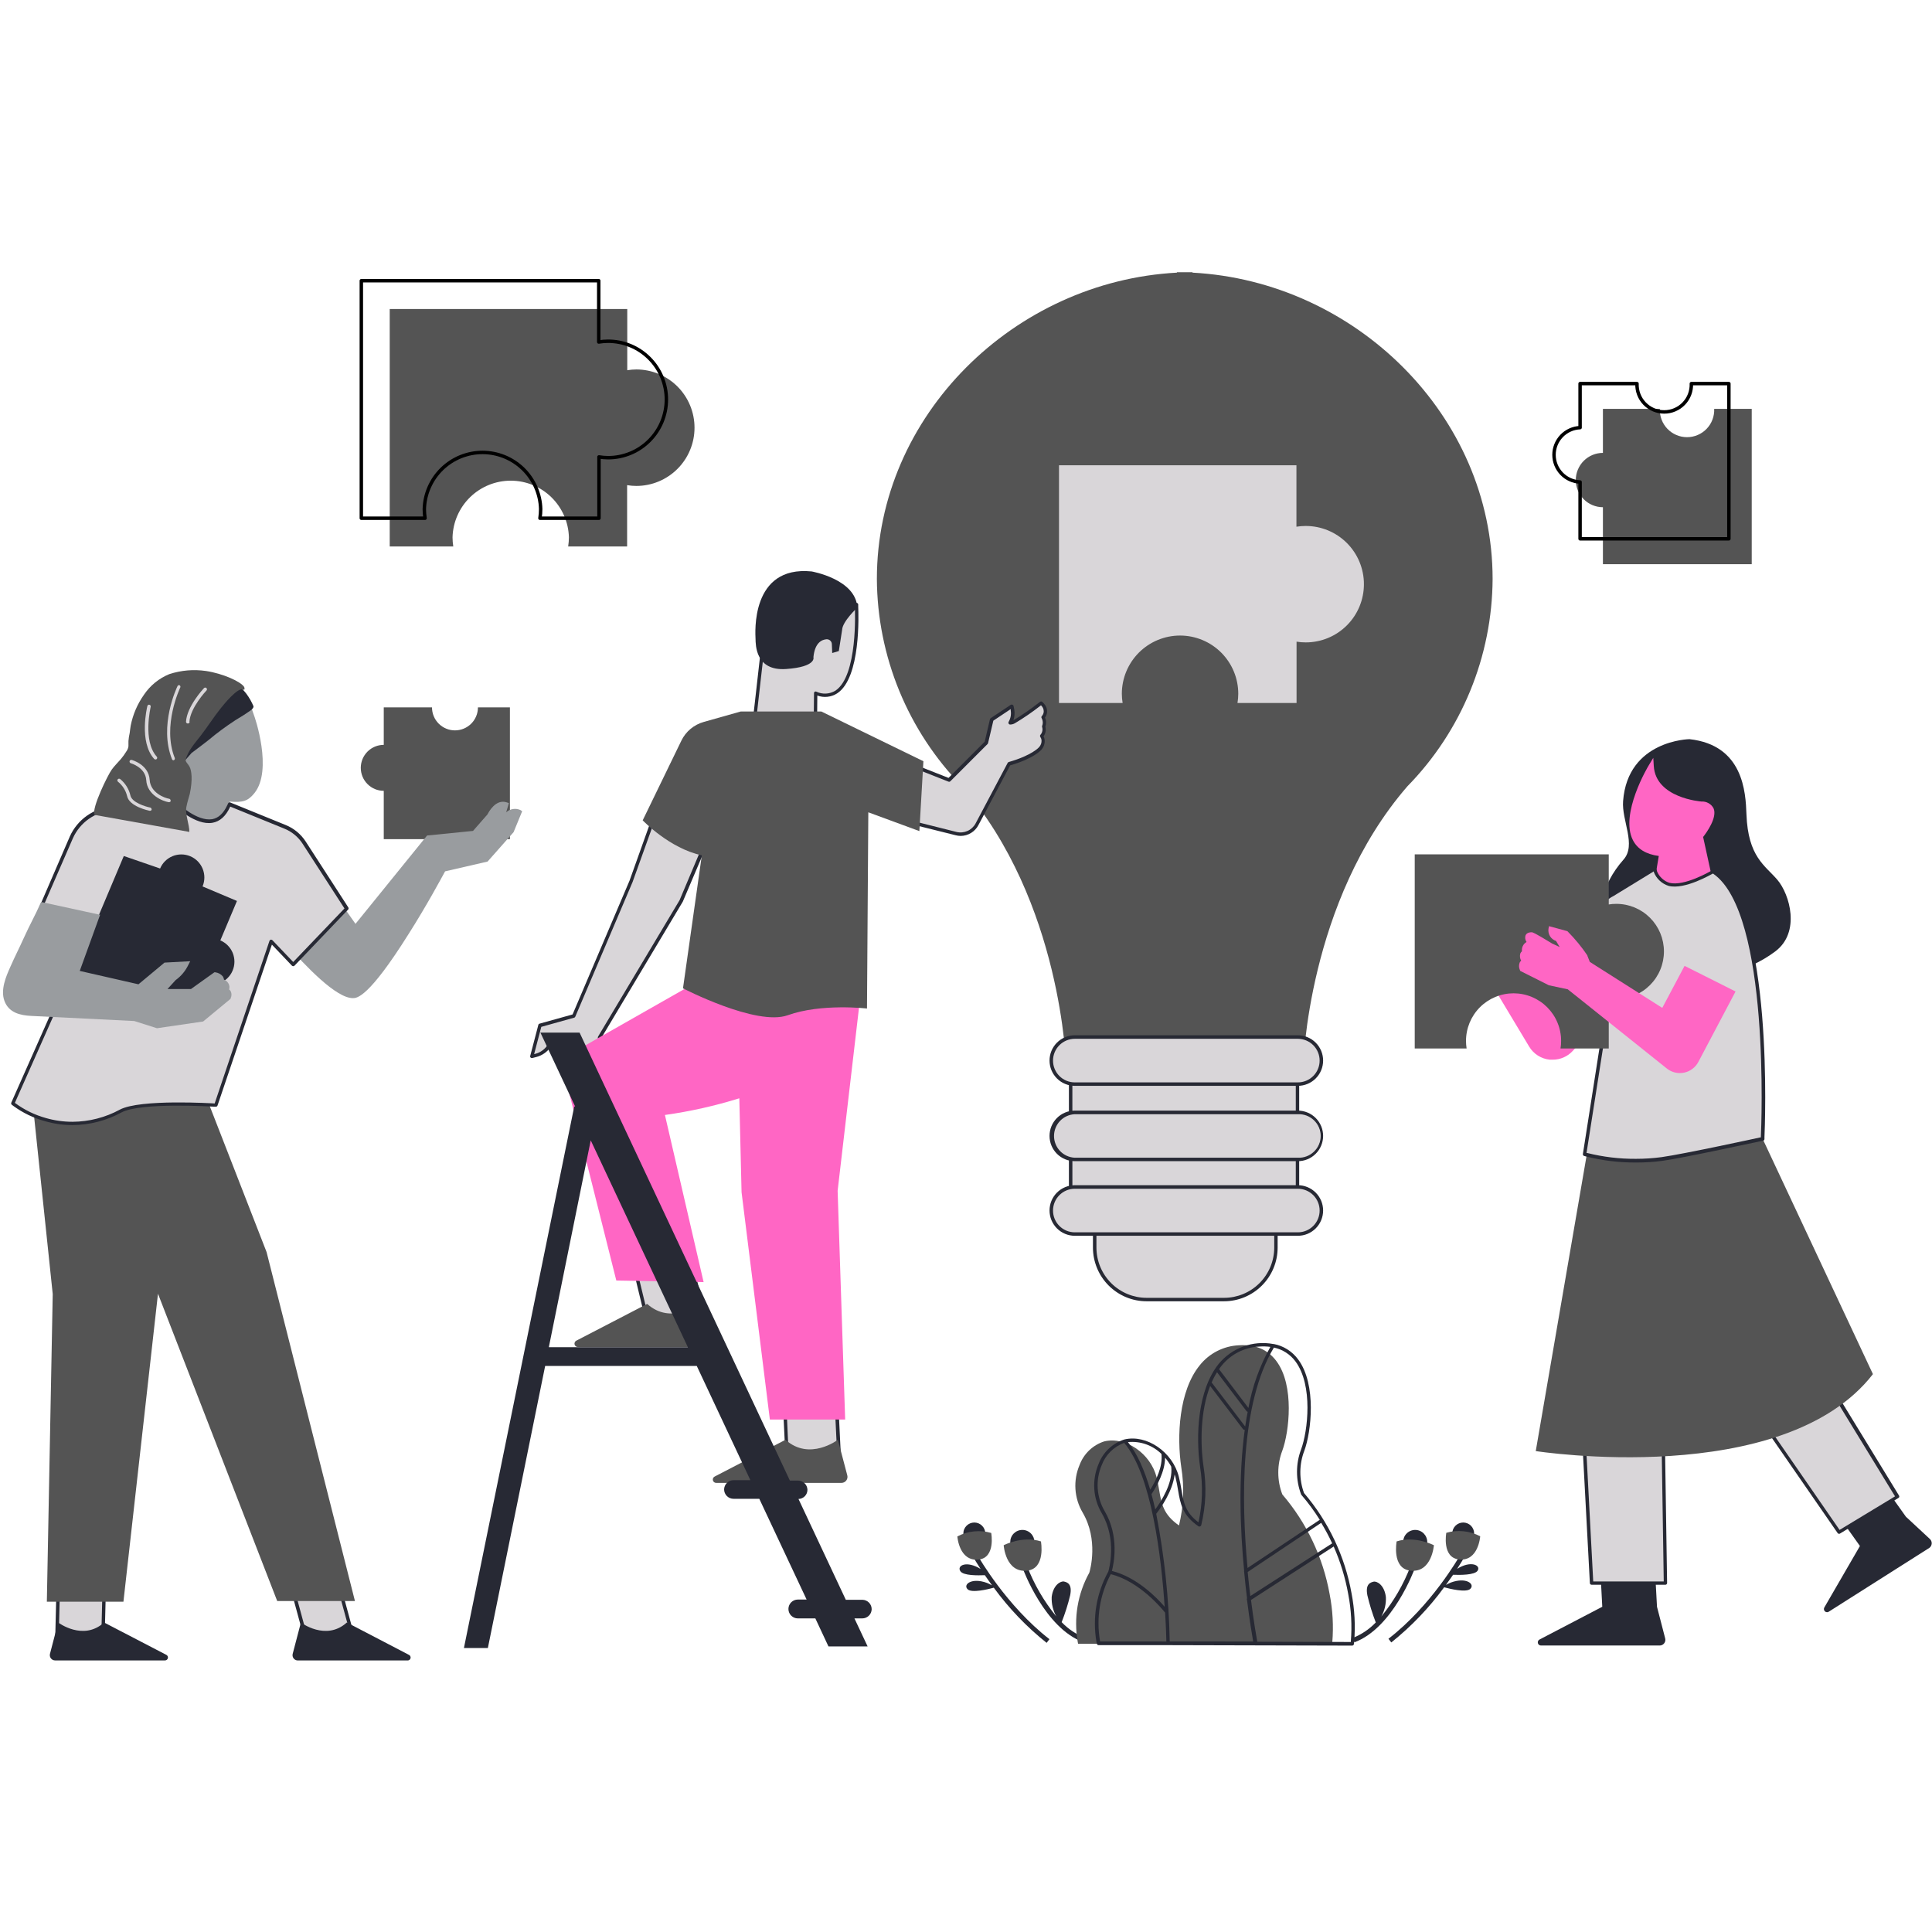 <svg xmlns="http://www.w3.org/2000/svg" xmlns:xlink="http://www.w3.org/1999/xlink" width="1080" zoomAndPan="magnify" viewBox="0 0 810 810" height="1080" preserveAspectRatio="xMidYMid meet" version="1.0"><defs><clipPath id="9ec65a4a83"><path d="M 367 114.137 L 626 114.137 L 626 447 L 367 447 Z M 367 114.137 " clip-rule="nonzero"/></clipPath><clipPath id="6d095bcaa8"><path d="M 20 680 L 173 680 L 173 696.137 L 20 696.137 Z M 20 680 " clip-rule="nonzero"/></clipPath></defs><path fill="#272934" d="M 808.852 648.98 L 766.84 675.633 C 766.582 675.84 766.289 675.938 765.961 675.926 C 765.629 675.91 765.344 675.793 765.102 675.57 C 764.859 675.344 764.723 675.066 764.688 674.738 C 764.652 674.41 764.727 674.109 764.914 673.84 L 779.785 648.168 L 770.48 635.086 L 789.742 622.809 L 799.066 635.895 L 809.082 645.203 C 809.219 645.324 809.34 645.457 809.445 645.605 C 809.551 645.754 809.637 645.914 809.707 646.082 C 809.777 646.25 809.824 646.426 809.855 646.605 C 809.887 646.785 809.895 646.965 809.883 647.145 C 809.871 647.328 809.84 647.508 809.789 647.68 C 809.738 647.855 809.668 648.023 809.578 648.18 C 809.488 648.34 809.383 648.488 809.262 648.621 C 809.137 648.758 809 648.875 808.852 648.98 Z M 694.703 673.645 L 693.836 657.613 L 670.914 657.613 L 671.762 673.645 L 645.469 687.367 C 645.188 687.504 644.98 687.715 644.848 688 C 644.715 688.281 644.688 688.574 644.762 688.879 C 644.836 689.184 644.996 689.43 645.246 689.621 C 645.492 689.809 645.773 689.898 646.086 689.891 L 695.82 689.891 C 696.004 689.895 696.184 689.871 696.363 689.832 C 696.543 689.789 696.715 689.727 696.879 689.648 C 697.043 689.566 697.195 689.469 697.336 689.352 C 697.48 689.234 697.605 689.105 697.719 688.961 C 697.828 688.812 697.922 688.66 698 688.492 C 698.074 688.324 698.133 688.152 698.168 687.973 C 698.203 687.793 698.219 687.609 698.211 687.426 C 698.207 687.242 698.18 687.062 698.133 686.887 Z M 694.703 673.645 " fill-opacity="1" fill-rule="nonzero"/><path fill="#272934" d="M 448.668 668.848 C 449.648 663.992 447.375 663.355 446.086 663.066 C 444.797 662.777 441.578 664.359 440.926 669.523 C 440.809 672.426 441.449 675.148 442.852 677.695 C 437.633 671.277 433.535 664.211 430.562 656.496 L 428.633 657.168 C 429.02 658.191 438.016 682.531 454.082 688.43 L 454.734 686.598 C 451.055 685.125 447.848 682.961 445.105 680.102 C 446.555 676.434 447.742 672.684 448.668 668.848 Z M 448.668 668.848 " fill-opacity="1" fill-rule="nonzero"/><path fill="#272934" d="M 410.145 652.543 L 408.449 653.488 C 408.449 653.488 409.41 655.184 411.125 657.805 C 405.348 654.184 401.031 656.301 402.629 658.711 C 403.863 660.637 410.066 660.523 412.898 660.406 C 413.766 661.699 414.824 663.125 415.902 664.648 C 415.113 664.242 414.246 663.816 413.785 663.645 C 407.426 661.293 403.613 664.281 405.676 666.305 C 407.387 667.98 414.324 666.305 416.652 665.648 C 423.008 674.348 430.391 682.055 438.805 688.773 L 439.98 687.234 C 421.895 673.203 410.258 652.738 410.145 652.543 Z M 410.145 652.543 " fill-opacity="1" fill-rule="nonzero"/><path fill="#272934" d="M 591.398 656.551 C 588.434 664.273 584.336 671.34 579.109 677.75 C 580.523 675.211 581.164 672.484 581.039 669.582 C 580.402 664.414 577.184 662.797 575.875 663.125 C 574.566 663.453 572.332 664.086 573.293 668.906 C 574.207 672.754 575.375 676.527 576.801 680.219 C 574.059 683.082 570.852 685.246 567.168 686.711 L 567.844 688.543 C 583.887 682.645 592.883 658.305 593.27 657.285 Z M 591.398 656.551 " fill-opacity="1" fill-rule="nonzero"/><path fill="#272934" d="M 610.914 657.746 C 612.609 655.125 613.551 653.488 613.57 653.43 L 611.875 652.488 C 611.762 652.68 600.145 673.145 582.117 687.059 L 583.309 688.602 C 591.715 681.871 599.098 674.164 605.461 665.477 C 607.773 666.109 614.727 667.809 616.441 666.129 C 618.504 664.105 614.668 661.121 608.312 663.473 C 607.871 663.645 606.984 664.07 606.215 664.473 C 607.332 662.949 608.332 661.523 609.219 660.234 C 612.051 660.348 618.25 660.387 619.484 658.539 C 621.008 656.246 616.633 654.125 610.914 657.746 Z M 610.914 657.746 " fill-opacity="1" fill-rule="nonzero"/><path fill="#d9d6d9" d="M 148.215 687.27 L 128.395 687.27 L 122.809 666.805 L 142.648 666.805 Z M 23.879 687.27 L 43.141 687.27 L 43.641 666.805 L 24.379 666.805 Z M 23.879 687.27 " fill-opacity="1" fill-rule="nonzero"/><path fill="#272934" d="M 148.215 687.984 L 128.395 687.984 C 128.227 687.984 128.078 687.938 127.945 687.836 C 127.812 687.734 127.727 687.605 127.684 687.445 L 122.113 666.996 C 122.055 666.766 122.09 666.555 122.23 666.363 C 122.379 666.176 122.57 666.086 122.809 666.094 L 142.648 666.094 C 142.809 666.094 142.953 666.141 143.082 666.238 C 143.207 666.336 143.297 666.461 143.344 666.613 L 148.91 687.078 C 148.984 687.305 148.945 687.512 148.793 687.695 C 148.652 687.895 148.457 687.988 148.215 687.984 Z M 128.953 686.539 L 147.273 686.539 L 142.09 667.539 L 123.809 667.539 Z M 43.121 687.984 L 23.859 687.984 C 23.656 687.98 23.484 687.91 23.34 687.773 C 23.203 687.625 23.141 687.453 23.145 687.254 L 23.648 666.785 C 23.652 666.594 23.723 666.43 23.863 666.293 C 24 666.16 24.168 666.094 24.359 666.094 L 43.641 666.094 C 43.844 666.094 44.016 666.164 44.16 666.305 C 44.301 666.449 44.371 666.621 44.371 666.824 L 43.871 687.273 C 43.867 687.465 43.797 687.633 43.656 687.77 C 43.52 687.906 43.355 687.98 43.16 687.984 Z M 24.629 686.5 L 42.465 686.5 L 42.93 667.5 L 25.09 667.5 Z M 24.629 686.5 " fill-opacity="1" fill-rule="nonzero"/><path fill="#d9d6d9" d="M 710.5 522.039 L 696.629 560.465 L 698.23 663.742 L 667.273 663.742 L 661.496 553.527 L 674.035 464.125 L 714.484 454.492 Z M 682.492 454.586 L 706.492 549.016 L 771.039 642.426 L 795.578 627.473 L 741.645 539.422 C 741.645 539.422 739.008 482.223 727.297 453.449 Z M 682.492 454.586 " fill-opacity="1" fill-rule="nonzero"/><path fill="#272934" d="M 796.195 627.066 L 742.418 539.168 C 742.223 535.527 739.277 480.969 727.969 453.18 C 727.828 452.891 727.598 452.742 727.277 452.738 L 682.473 453.797 C 682.242 453.809 682.055 453.906 681.914 454.086 C 681.777 454.273 681.734 454.477 681.777 454.703 L 683.414 461.141 L 673.785 463.434 C 673.465 463.504 673.285 463.703 673.246 464.031 L 660.688 553.527 L 666.562 663.742 C 666.578 663.93 666.652 664.086 666.789 664.215 C 666.926 664.344 667.086 664.41 667.273 664.414 L 698.23 664.414 C 698.426 664.414 698.594 664.344 698.73 664.203 C 698.871 664.059 698.941 663.887 698.941 663.684 L 697.344 560.543 L 704.008 542.098 L 705.797 549.133 C 705.824 549.215 705.855 549.289 705.895 549.363 L 770.441 642.754 C 770.586 642.969 770.785 643.07 771.039 643.062 C 771.172 643.066 771.293 643.035 771.406 642.965 L 795.945 628.012 C 796.125 627.918 796.234 627.77 796.273 627.566 C 796.316 627.391 796.293 627.223 796.195 627.066 Z M 709.785 521.883 L 704.238 537.301 L 685.188 462.277 L 713.715 455.492 Z M 683.414 455.242 L 711.059 454.586 L 684.82 460.832 Z M 695.938 560.234 C 695.926 560.316 695.926 560.402 695.938 560.484 L 697.535 663.027 L 667.969 663.027 L 662.188 553.645 L 674.652 464.742 L 683.84 462.566 L 703.43 539.652 Z M 771.25 641.426 L 707.168 548.711 L 704.875 539.73 L 711.172 522.383 C 711.184 522.312 711.184 522.242 711.172 522.172 L 715.18 454.625 L 726.738 454.336 C 738.141 482.879 740.875 538.996 740.895 539.574 C 740.898 539.703 740.938 539.816 741.012 539.922 L 794.5 627.355 Z M 771.25 641.426 " fill-opacity="1" fill-rule="nonzero"/><path fill="#545454" d="M 739.008 477.5 L 785.234 576.113 C 747.617 624.523 643.871 608.375 643.871 608.375 L 665.25 484.148 C 685.496 492.398 739.008 477.5 739.008 477.5 Z M 739.008 477.5 " fill-opacity="1" fill-rule="nonzero"/><path fill="#272934" d="M 433.68 646.473 C 433.684 646.809 433.652 647.137 433.586 647.465 C 433.523 647.789 433.43 648.109 433.301 648.418 C 433.176 648.723 433.02 649.016 432.836 649.293 C 432.652 649.574 432.445 649.828 432.211 650.066 C 431.973 650.301 431.719 650.512 431.441 650.699 C 431.168 650.883 430.875 651.043 430.566 651.172 C 430.262 651.297 429.945 651.395 429.617 651.461 C 429.289 651.527 428.961 651.559 428.629 651.562 C 428.297 651.562 427.965 651.531 427.641 651.465 C 427.312 651.402 426.996 651.305 426.688 651.18 C 426.379 651.055 426.086 650.898 425.809 650.715 C 425.531 650.527 425.277 650.32 425.039 650.082 C 424.805 649.848 424.594 649.594 424.41 649.316 C 424.223 649.039 424.066 648.746 423.938 648.441 C 423.809 648.133 423.715 647.816 423.648 647.488 C 423.582 647.164 423.551 646.832 423.551 646.5 C 423.551 646.168 423.582 645.836 423.645 645.508 C 423.711 645.184 423.805 644.867 423.934 644.559 C 424.059 644.25 424.215 643.957 424.402 643.68 C 424.586 643.402 424.797 643.148 425.031 642.91 C 425.266 642.676 425.523 642.465 425.801 642.281 C 426.074 642.094 426.367 641.938 426.676 641.812 C 426.984 641.684 427.301 641.586 427.625 641.523 C 427.953 641.457 428.281 641.426 428.617 641.426 C 428.949 641.422 429.277 641.453 429.602 641.52 C 429.93 641.582 430.246 641.676 430.551 641.805 C 430.859 641.93 431.152 642.086 431.43 642.27 C 431.707 642.453 431.961 642.66 432.195 642.898 C 432.434 643.133 432.641 643.387 432.828 643.664 C 433.012 643.938 433.168 644.23 433.297 644.535 C 433.422 644.844 433.52 645.16 433.586 645.484 C 433.648 645.812 433.68 646.141 433.68 646.473 Z M 408.504 638.32 C 408.203 638.32 407.902 638.348 407.605 638.406 C 407.309 638.465 407.02 638.551 406.738 638.668 C 406.461 638.781 406.191 638.922 405.941 639.09 C 405.688 639.258 405.453 639.449 405.242 639.66 C 405.027 639.875 404.832 640.109 404.664 640.359 C 404.496 640.609 404.352 640.875 404.238 641.156 C 404.121 641.438 404.031 641.723 403.973 642.02 C 403.914 642.316 403.883 642.617 403.883 642.922 C 403.883 643.223 403.91 643.523 403.969 643.82 C 404.027 644.117 404.117 644.406 404.23 644.688 C 404.348 644.969 404.488 645.234 404.656 645.484 C 404.824 645.738 405.016 645.969 405.23 646.184 C 405.445 646.398 405.68 646.59 405.93 646.758 C 406.184 646.926 406.449 647.07 406.727 647.184 C 407.008 647.301 407.297 647.387 407.594 647.445 C 407.891 647.504 408.191 647.535 408.492 647.535 C 408.797 647.531 409.094 647.504 409.391 647.445 C 409.688 647.383 409.977 647.297 410.258 647.18 C 410.535 647.062 410.801 646.922 411.055 646.75 C 411.305 646.582 411.539 646.391 411.75 646.176 C 411.965 645.961 412.156 645.727 412.324 645.473 C 412.488 645.223 412.633 644.957 412.746 644.676 C 412.859 644.395 412.945 644.105 413.004 643.809 C 413.062 643.512 413.09 643.211 413.09 642.91 C 413.09 642.609 413.059 642.309 413 642.016 C 412.938 641.719 412.852 641.434 412.734 641.156 C 412.621 640.879 412.48 640.613 412.312 640.363 C 412.145 640.113 411.953 639.883 411.742 639.672 C 411.527 639.457 411.297 639.27 411.047 639.102 C 410.797 638.934 410.535 638.793 410.258 638.676 C 409.98 638.559 409.695 638.473 409.398 638.414 C 409.105 638.352 408.805 638.324 408.504 638.32 Z M 588.281 646.473 C 588.281 646.805 588.312 647.133 588.375 647.457 C 588.441 647.785 588.539 648.098 588.664 648.406 C 588.789 648.711 588.945 649.004 589.129 649.277 C 589.312 649.555 589.523 649.809 589.758 650.043 C 589.992 650.277 590.246 650.488 590.523 650.672 C 590.797 650.855 591.09 651.012 591.395 651.137 C 591.703 651.266 592.016 651.359 592.344 651.426 C 592.668 651.492 592.996 651.523 593.328 651.523 C 593.656 651.523 593.984 651.492 594.312 651.426 C 594.637 651.359 594.953 651.266 595.258 651.137 C 595.562 651.012 595.855 650.855 596.129 650.672 C 596.406 650.488 596.66 650.277 596.895 650.043 C 597.129 649.809 597.34 649.555 597.523 649.277 C 597.707 649.004 597.863 648.711 597.988 648.406 C 598.117 648.098 598.211 647.785 598.277 647.457 C 598.34 647.133 598.375 646.805 598.375 646.473 C 598.375 646.141 598.34 645.812 598.277 645.488 C 598.211 645.164 598.117 644.848 597.988 644.543 C 597.863 644.234 597.707 643.945 597.523 643.668 C 597.34 643.395 597.129 643.137 596.895 642.902 C 596.66 642.668 596.406 642.461 596.129 642.277 C 595.855 642.09 595.562 641.938 595.258 641.809 C 594.953 641.684 594.637 641.586 594.312 641.523 C 593.984 641.457 593.656 641.426 593.328 641.426 C 592.996 641.426 592.668 641.457 592.344 641.523 C 592.016 641.586 591.703 641.684 591.395 641.809 C 591.09 641.938 590.797 642.09 590.523 642.277 C 590.246 642.461 589.992 642.668 589.758 642.902 C 589.523 643.137 589.316 643.395 589.129 643.668 C 588.945 643.945 588.789 644.234 588.664 644.543 C 588.539 644.848 588.441 645.164 588.375 645.488 C 588.312 645.812 588.281 646.141 588.281 646.473 Z M 608.871 642.91 C 608.871 643.211 608.902 643.508 608.961 643.805 C 609.02 644.098 609.105 644.387 609.219 644.664 C 609.336 644.941 609.477 645.207 609.645 645.457 C 609.812 645.707 610 645.938 610.215 646.152 C 610.426 646.363 610.66 646.555 610.91 646.723 C 611.16 646.891 611.422 647.031 611.703 647.145 C 611.98 647.262 612.266 647.348 612.562 647.406 C 612.855 647.465 613.156 647.496 613.457 647.496 C 613.758 647.496 614.055 647.465 614.352 647.406 C 614.645 647.348 614.934 647.262 615.211 647.145 C 615.488 647.031 615.754 646.891 616.004 646.723 C 616.254 646.555 616.484 646.363 616.699 646.152 C 616.91 645.938 617.102 645.707 617.266 645.457 C 617.434 645.207 617.574 644.941 617.691 644.664 C 617.805 644.387 617.895 644.098 617.953 643.805 C 618.012 643.508 618.039 643.211 618.039 642.91 C 618.039 642.605 618.012 642.309 617.953 642.012 C 617.895 641.719 617.805 641.43 617.691 641.152 C 617.574 640.875 617.434 640.609 617.266 640.359 C 617.102 640.109 616.91 639.879 616.699 639.664 C 616.484 639.453 616.254 639.262 616.004 639.094 C 615.754 638.926 615.488 638.785 615.211 638.672 C 614.934 638.555 614.645 638.469 614.352 638.41 C 614.055 638.352 613.758 638.32 613.457 638.32 C 613.156 638.32 612.855 638.352 612.562 638.41 C 612.266 638.469 611.98 638.555 611.703 638.672 C 611.422 638.785 611.16 638.926 610.91 639.094 C 610.66 639.262 610.426 639.453 610.215 639.664 C 610 639.879 609.812 640.109 609.645 640.359 C 609.477 640.609 609.336 640.875 609.219 641.152 C 609.105 641.43 609.02 641.719 608.961 642.012 C 608.902 642.309 608.871 642.605 608.871 642.91 Z M 608.871 642.91 " fill-opacity="1" fill-rule="nonzero"/><path fill="#545454" d="M 420.797 647.844 C 420.797 647.844 428.617 643.758 436.418 646.242 C 436.418 646.242 438.535 657.652 430.637 658.5 C 421.566 659.52 420.797 647.844 420.797 647.844 Z M 410.297 653.855 C 417.52 653.082 415.574 642.695 415.574 642.695 C 413.203 642.008 410.789 641.793 408.336 642.047 C 405.879 642.297 403.559 643.004 401.379 644.16 C 401.379 644.16 402.07 654.723 410.297 653.855 Z M 601.168 647.844 C 601.168 647.844 593.328 643.758 585.543 646.242 C 585.543 646.242 583.406 657.652 591.324 658.5 C 600.32 659.52 601.168 647.844 601.168 647.844 Z M 620.582 644.102 C 618.398 642.945 616.074 642.242 613.617 641.988 C 611.16 641.734 608.742 641.953 606.367 642.637 C 606.367 642.637 604.441 653.027 611.664 653.797 C 619.871 654.723 620.582 644.102 620.582 644.102 Z M 620.582 644.102 " fill-opacity="1" fill-rule="nonzero"/><path fill="#d9d6d9" d="M 290.195 531.363 L 295.766 554.492 L 271.629 554.492 L 266.062 531.363 Z M 350.738 587.715 L 328.914 587.715 L 330.051 610.84 L 351.836 610.84 Z M 350.738 587.715 " fill-opacity="1" fill-rule="nonzero"/><path fill="#272934" d="M 295.746 555.262 L 271.629 555.262 C 271.461 555.262 271.312 555.207 271.184 555.105 C 271.055 555 270.973 554.867 270.934 554.703 L 265.348 531.578 C 265.305 531.352 265.348 531.145 265.484 530.961 C 265.633 530.781 265.828 530.691 266.062 530.691 L 290.195 530.691 C 290.363 530.688 290.512 530.734 290.641 530.836 C 290.77 530.938 290.855 531.07 290.891 531.23 L 296.477 554.355 C 296.523 554.586 296.477 554.801 296.344 554.992 C 296.184 555.172 295.984 555.262 295.746 555.262 Z M 272.207 553.816 L 294.84 553.816 L 289.602 532.098 L 266.969 532.098 Z M 351.836 611.629 L 330.051 611.629 C 329.859 611.637 329.691 611.574 329.547 611.441 C 329.406 611.312 329.328 611.148 329.32 610.957 L 328.203 587.832 C 328.18 587.621 328.246 587.441 328.395 587.289 C 328.531 587.137 328.707 587.059 328.914 587.059 L 350.719 587.059 C 350.914 587.059 351.078 587.125 351.215 587.262 C 351.355 587.395 351.426 587.559 351.434 587.754 L 352.566 610.879 C 352.566 611.086 352.492 611.266 352.355 611.418 C 352.207 611.543 352.031 611.602 351.836 611.594 Z M 330.648 610.184 L 351.008 610.184 L 349.949 588.465 L 329.684 588.465 Z M 330.648 610.184 " fill-opacity="1" fill-rule="nonzero"/><path fill="#545454" d="M 734.422 171.41 L 734.422 236.551 L 672.031 236.551 L 672.031 212.652 C 671.285 212.652 670.547 212.578 669.812 212.434 C 669.078 212.285 668.367 212.07 667.68 211.781 C 666.988 211.496 666.332 211.145 665.711 210.73 C 665.09 210.316 664.516 209.844 663.988 209.312 C 663.461 208.785 662.988 208.211 662.574 207.59 C 662.156 206.965 661.809 206.309 661.523 205.621 C 661.234 204.93 661.02 204.219 660.875 203.484 C 660.73 202.75 660.656 202.012 660.656 201.262 C 660.656 200.516 660.73 199.773 660.875 199.043 C 661.02 198.309 661.234 197.598 661.523 196.906 C 661.809 196.215 662.156 195.559 662.574 194.938 C 662.988 194.316 663.461 193.742 663.988 193.211 C 664.516 192.684 665.09 192.211 665.711 191.797 C 666.332 191.379 666.988 191.027 667.68 190.742 C 668.367 190.457 669.078 190.238 669.812 190.094 C 670.547 189.949 671.285 189.875 672.031 189.875 L 672.031 171.41 L 695.898 171.41 C 695.867 172.18 695.91 172.941 696.035 173.703 C 696.156 174.461 696.355 175.199 696.625 175.918 C 696.898 176.637 697.238 177.324 697.652 177.973 C 698.062 178.621 698.531 179.227 699.062 179.781 C 699.598 180.336 700.18 180.832 700.812 181.266 C 701.441 181.703 702.113 182.074 702.82 182.375 C 703.527 182.676 704.258 182.906 705.008 183.059 C 705.762 183.211 706.523 183.289 707.293 183.289 C 708.059 183.289 708.82 183.211 709.574 183.059 C 710.328 182.906 711.055 182.676 711.762 182.375 C 712.469 182.074 713.141 181.703 713.773 181.266 C 714.406 180.832 714.988 180.336 715.52 179.781 C 716.051 179.227 716.523 178.621 716.934 177.973 C 717.344 177.324 717.684 176.637 717.957 175.918 C 718.227 175.199 718.426 174.461 718.547 173.703 C 718.672 172.941 718.715 172.18 718.684 171.41 Z M 266.832 154.895 C 265.539 154.898 264.254 155.008 262.98 155.223 L 262.98 129.555 L 163.395 129.555 L 163.395 229.109 L 190.035 229.109 C 189.836 227.832 189.734 226.547 189.727 225.258 C 189.746 224.473 189.809 223.688 189.906 222.91 C 190.004 222.129 190.137 221.359 190.309 220.59 C 190.48 219.824 190.691 219.07 190.934 218.324 C 191.18 217.578 191.461 216.844 191.777 216.125 C 192.09 215.406 192.441 214.703 192.824 214.02 C 193.207 213.332 193.621 212.668 194.07 212.023 C 194.52 211.379 194.996 210.754 195.504 210.156 C 196.012 209.555 196.547 208.984 197.109 208.438 C 197.672 207.887 198.258 207.371 198.871 206.879 C 199.484 206.387 200.121 205.926 200.777 205.5 C 201.434 205.07 202.109 204.672 202.805 204.309 C 203.5 203.945 204.215 203.613 204.941 203.32 C 205.668 203.023 206.406 202.762 207.16 202.539 C 207.914 202.316 208.672 202.129 209.445 201.977 C 210.215 201.828 210.992 201.715 211.773 201.637 C 212.555 201.562 213.336 201.523 214.121 201.523 C 214.906 201.523 215.688 201.562 216.469 201.637 C 217.25 201.715 218.027 201.828 218.797 201.977 C 219.57 202.129 220.328 202.316 221.082 202.539 C 221.836 202.762 222.574 203.023 223.301 203.32 C 224.027 203.613 224.742 203.945 225.438 204.309 C 226.133 204.672 226.809 205.07 227.465 205.5 C 228.121 205.926 228.758 206.387 229.371 206.879 C 229.984 207.371 230.57 207.887 231.133 208.438 C 231.695 208.984 232.23 209.555 232.738 210.156 C 233.246 210.754 233.723 211.379 234.172 212.023 C 234.621 212.668 235.035 213.332 235.418 214.02 C 235.801 214.703 236.152 215.406 236.465 216.125 C 236.781 216.844 237.062 217.578 237.309 218.324 C 237.551 219.07 237.762 219.824 237.934 220.59 C 238.105 221.359 238.238 222.129 238.336 222.91 C 238.434 223.688 238.496 224.473 238.516 225.258 C 238.508 226.547 238.406 227.832 238.207 229.109 L 262.922 229.109 L 262.922 203.402 C 264.195 203.617 265.48 203.727 266.773 203.73 C 267.574 203.73 268.371 203.691 269.168 203.613 C 269.961 203.535 270.75 203.418 271.535 203.262 C 272.32 203.105 273.094 202.91 273.859 202.68 C 274.625 202.445 275.375 202.176 276.113 201.871 C 276.852 201.566 277.574 201.223 278.277 200.848 C 278.984 200.469 279.668 200.059 280.332 199.613 C 280.996 199.172 281.641 198.695 282.258 198.188 C 282.875 197.68 283.465 197.145 284.031 196.578 C 284.598 196.012 285.133 195.422 285.641 194.801 C 286.148 194.184 286.621 193.543 287.066 192.879 C 287.512 192.215 287.922 191.527 288.297 190.824 C 288.676 190.117 289.016 189.395 289.32 188.656 C 289.629 187.918 289.898 187.164 290.129 186.402 C 290.359 185.637 290.555 184.859 290.711 184.078 C 290.867 183.293 290.984 182.5 291.062 181.707 C 291.141 180.91 291.18 180.113 291.18 179.312 C 291.18 178.512 291.141 177.715 291.062 176.918 C 290.984 176.125 290.867 175.332 290.711 174.551 C 290.555 173.766 290.359 172.988 290.129 172.227 C 289.898 171.461 289.629 170.707 289.32 169.969 C 289.016 169.23 288.676 168.508 288.297 167.801 C 287.922 167.098 287.512 166.414 287.066 165.746 C 286.621 165.082 286.148 164.441 285.641 163.824 C 285.133 163.203 284.598 162.613 284.031 162.047 C 283.465 161.48 282.875 160.945 282.258 160.438 C 281.641 159.93 280.996 159.453 280.332 159.012 C 279.668 158.566 278.984 158.156 278.277 157.777 C 277.574 157.402 276.852 157.059 276.113 156.754 C 275.375 156.449 274.625 156.18 273.859 155.945 C 273.094 155.715 272.32 155.52 271.535 155.363 C 270.75 155.207 269.961 155.09 269.168 155.012 C 268.371 154.934 267.574 154.895 266.773 154.895 Z M 266.832 154.895 " fill-opacity="1" fill-rule="nonzero"/><g clip-path="url(#9ec65a4a83)"><path fill="#545454" d="M 590.07 329.648 C 548.117 378.02 546.383 446.84 546.383 446.84 L 446.973 446.84 C 446.973 446.84 445.277 378.02 403.324 329.648 C 400.52 326.777 397.859 323.777 395.34 320.652 C 392.824 317.523 390.461 314.281 388.258 310.93 C 386.051 307.574 384.012 304.121 382.137 300.57 C 380.262 297.02 378.562 293.387 377.035 289.672 C 375.512 285.961 374.164 282.18 373.004 278.336 C 371.84 274.492 370.863 270.605 370.074 266.668 C 369.285 262.73 368.688 258.766 368.277 254.77 C 367.871 250.773 367.656 246.77 367.633 242.754 C 367.633 174.031 425.418 117.914 493.434 114.309 L 493.434 114.137 C 494.531 114.137 495.609 114.137 496.707 114.137 C 497.805 114.137 498.883 114.137 499.961 114.137 L 499.961 114.309 C 567.996 117.914 625.785 174.051 625.785 242.754 C 625.762 246.77 625.547 250.777 625.137 254.77 C 624.73 258.766 624.133 262.734 623.34 266.672 C 622.551 270.609 621.578 274.5 620.414 278.344 C 619.25 282.188 617.906 285.965 616.379 289.68 C 614.852 293.395 613.152 297.027 611.277 300.574 C 609.398 304.125 607.359 307.578 605.152 310.934 C 602.941 314.285 600.578 317.527 598.062 320.652 C 595.543 323.781 592.879 326.781 590.07 329.648 Z M 590.07 329.648 " fill-opacity="1" fill-rule="nonzero"/></g><path fill="#d9d6d9" d="M 543.977 437.898 L 543.977 513.711 L 534.941 513.711 L 534.941 523.117 C 534.941 523.828 534.906 524.539 534.836 525.25 C 534.766 525.961 534.66 526.664 534.52 527.363 C 534.383 528.062 534.207 528.754 534 529.438 C 533.793 530.117 533.555 530.789 533.281 531.449 C 533.008 532.105 532.703 532.75 532.367 533.379 C 532.031 534.008 531.664 534.617 531.27 535.211 C 530.871 535.805 530.449 536.375 529.996 536.926 C 529.543 537.477 529.066 538.004 528.562 538.508 C 528.059 539.016 527.531 539.492 526.98 539.945 C 526.43 540.398 525.855 540.82 525.266 541.219 C 524.672 541.613 524.062 541.98 523.434 542.316 C 522.805 542.652 522.16 542.957 521.504 543.23 C 520.844 543.504 520.176 543.742 519.492 543.953 C 518.812 544.16 518.121 544.332 517.422 544.473 C 516.723 544.613 516.02 544.715 515.309 544.785 C 514.602 544.855 513.891 544.895 513.176 544.895 L 480.699 544.895 C 479.988 544.895 479.277 544.855 478.566 544.785 C 477.859 544.715 477.156 544.613 476.457 544.473 C 475.758 544.332 475.066 544.16 474.383 543.953 C 473.703 543.742 473.031 543.504 472.375 543.23 C 471.715 542.957 471.07 542.652 470.445 542.316 C 469.816 541.98 469.203 541.613 468.613 541.219 C 468.02 540.82 467.449 540.398 466.898 539.945 C 466.348 539.492 465.82 539.016 465.316 538.508 C 464.812 538.004 464.332 537.477 463.879 536.926 C 463.43 536.375 463.004 535.805 462.609 535.211 C 462.211 534.617 461.848 534.008 461.512 533.379 C 461.172 532.75 460.871 532.105 460.598 531.449 C 460.324 530.789 460.082 530.117 459.875 529.438 C 459.668 528.754 459.496 528.062 459.355 527.363 C 459.215 526.664 459.109 525.961 459.039 525.25 C 458.969 524.539 458.934 523.828 458.934 523.117 L 458.934 513.711 L 448.859 513.711 L 448.859 437.898 Z M 543.977 437.898 " fill-opacity="1" fill-rule="nonzero"/><path fill="#272934" d="M 513.176 545.566 L 480.699 545.566 C 479.965 545.566 479.23 545.531 478.496 545.457 C 477.766 545.383 477.039 545.273 476.316 545.129 C 475.594 544.984 474.879 544.805 474.176 544.59 C 473.473 544.375 472.781 544.125 472.102 543.844 C 471.418 543.562 470.754 543.246 470.105 542.898 C 469.457 542.551 468.828 542.172 468.215 541.762 C 467.602 541.352 467.012 540.914 466.445 540.445 C 465.875 539.977 465.332 539.484 464.809 538.961 C 464.289 538.441 463.797 537.895 463.328 537.328 C 462.863 536.758 462.426 536.168 462.016 535.555 C 461.605 534.941 461.227 534.309 460.879 533.66 C 460.535 533.012 460.219 532.348 459.938 531.664 C 459.656 530.984 459.406 530.293 459.195 529.586 C 458.98 528.883 458.801 528.168 458.656 527.445 C 458.512 526.723 458.402 525.996 458.332 525.262 C 458.258 524.531 458.223 523.797 458.223 523.059 L 458.223 514.367 L 448.859 514.367 C 448.664 514.363 448.5 514.289 448.363 514.152 C 448.223 514.016 448.152 513.848 448.148 513.656 L 448.148 437.898 C 448.152 437.703 448.223 437.535 448.363 437.398 C 448.5 437.262 448.664 437.191 448.859 437.184 L 543.977 437.184 C 544.172 437.191 544.336 437.262 544.477 437.398 C 544.613 437.535 544.684 437.703 544.691 437.898 L 544.691 513.711 C 544.684 513.906 544.613 514.074 544.477 514.211 C 544.336 514.348 544.172 514.422 543.977 514.426 L 535.656 514.426 L 535.656 523.117 C 535.652 523.852 535.613 524.586 535.539 525.316 C 535.465 526.051 535.355 526.773 535.211 527.496 C 535.066 528.219 534.887 528.93 534.672 529.633 C 534.453 530.336 534.207 531.027 533.922 531.707 C 533.641 532.383 533.324 533.047 532.977 533.695 C 532.629 534.344 532.25 534.973 531.844 535.582 C 531.434 536.195 530.996 536.785 530.527 537.352 C 530.062 537.918 529.566 538.465 529.047 538.984 C 528.527 539.504 527.98 539.996 527.414 540.461 C 526.844 540.93 526.254 541.367 525.645 541.773 C 525.031 542.184 524.402 542.559 523.754 542.906 C 523.105 543.254 522.441 543.566 521.766 543.848 C 521.086 544.133 520.395 544.379 519.691 544.594 C 518.988 544.809 518.277 544.984 517.555 545.129 C 516.832 545.273 516.109 545.383 515.375 545.457 C 514.645 545.531 513.91 545.566 513.176 545.566 Z M 449.609 512.922 L 458.953 512.922 C 459.156 512.922 459.328 512.992 459.473 513.137 C 459.613 513.281 459.684 513.453 459.684 513.656 L 459.684 523.059 C 459.688 523.75 459.719 524.438 459.789 525.121 C 459.855 525.809 459.957 526.488 460.094 527.164 C 460.227 527.84 460.395 528.508 460.594 529.168 C 460.797 529.828 461.027 530.477 461.293 531.113 C 461.555 531.75 461.848 532.371 462.176 532.98 C 462.5 533.586 462.852 534.176 463.234 534.75 C 463.617 535.324 464.027 535.875 464.465 536.41 C 464.902 536.941 465.363 537.453 465.852 537.941 C 466.336 538.43 466.848 538.891 467.379 539.328 C 467.91 539.766 468.465 540.176 469.035 540.559 C 469.609 540.945 470.199 541.297 470.805 541.625 C 471.414 541.949 472.035 542.242 472.672 542.508 C 473.309 542.773 473.957 543.004 474.613 543.207 C 475.273 543.406 475.941 543.574 476.617 543.711 C 477.293 543.848 477.973 543.949 478.656 544.02 C 479.344 544.086 480.031 544.121 480.719 544.121 L 513.195 544.121 C 513.883 544.121 514.57 544.086 515.258 544.02 C 515.941 543.949 516.625 543.848 517.301 543.711 C 517.973 543.574 518.641 543.406 519.301 543.207 C 519.961 543.004 520.609 542.773 521.242 542.508 C 521.879 542.242 522.5 541.949 523.109 541.625 C 523.715 541.297 524.305 540.945 524.879 540.559 C 525.453 540.176 526.004 539.766 526.535 539.328 C 527.066 538.891 527.578 538.43 528.066 537.941 C 528.551 537.453 529.016 536.941 529.449 536.41 C 529.887 535.875 530.297 535.324 530.68 534.75 C 531.062 534.176 531.418 533.586 531.742 532.98 C 532.066 532.371 532.359 531.75 532.625 531.113 C 532.887 530.477 533.121 529.828 533.32 529.168 C 533.52 528.508 533.688 527.84 533.824 527.164 C 533.957 526.488 534.059 525.809 534.129 525.121 C 534.195 524.438 534.23 523.75 534.23 523.059 L 534.23 513.656 C 534.23 513.453 534.301 513.281 534.445 513.137 C 534.586 512.992 534.762 512.922 534.961 512.922 L 543.266 512.922 L 543.266 438.574 L 449.594 438.574 Z M 449.609 512.922 " fill-opacity="1" fill-rule="nonzero"/><path fill="#d9d6d9" d="M 440.77 444.699 C 440.77 444.055 440.832 443.414 440.961 442.781 C 441.086 442.145 441.273 441.531 441.52 440.934 C 441.766 440.336 442.07 439.766 442.43 439.23 C 442.789 438.691 443.195 438.195 443.652 437.738 C 444.109 437.281 444.605 436.871 445.145 436.512 C 445.684 436.152 446.25 435.852 446.848 435.602 C 447.441 435.355 448.059 435.168 448.691 435.043 C 449.328 434.918 449.965 434.852 450.613 434.852 L 544.133 434.852 C 544.777 434.852 545.418 434.918 546.051 435.043 C 546.684 435.168 547.301 435.355 547.898 435.602 C 548.496 435.852 549.062 436.152 549.598 436.512 C 550.137 436.871 550.633 437.281 551.09 437.738 C 551.547 438.195 551.957 438.691 552.316 439.23 C 552.676 439.766 552.977 440.336 553.223 440.934 C 553.473 441.531 553.66 442.145 553.785 442.781 C 553.91 443.414 553.973 444.055 553.973 444.699 C 553.973 445.348 553.91 445.988 553.785 446.621 C 553.66 447.258 553.473 447.871 553.223 448.469 C 552.977 449.066 552.676 449.633 552.316 450.172 C 551.957 450.711 551.547 451.207 551.09 451.664 C 550.633 452.121 550.137 452.531 549.598 452.891 C 549.062 453.25 548.496 453.551 547.898 453.801 C 547.301 454.047 546.684 454.234 546.051 454.359 C 545.418 454.484 544.777 454.547 544.133 454.547 L 450.613 454.547 C 449.965 454.547 449.328 454.484 448.691 454.359 C 448.059 454.234 447.441 454.047 446.848 453.801 C 446.25 453.551 445.684 453.25 445.145 452.891 C 444.605 452.531 444.109 452.121 443.652 451.664 C 443.195 451.207 442.789 450.711 442.43 450.172 C 442.07 449.633 441.766 449.066 441.52 448.469 C 441.273 447.871 441.086 447.258 440.961 446.621 C 440.832 445.988 440.77 445.348 440.77 444.699 Z M 544.133 466.438 L 450.613 466.438 C 449.984 466.469 449.363 466.555 448.754 466.699 C 448.141 466.848 447.547 467.051 446.977 467.312 C 446.402 467.57 445.859 467.883 445.344 468.246 C 444.832 468.609 444.359 469.02 443.922 469.477 C 443.488 469.93 443.102 470.422 442.758 470.953 C 442.418 471.48 442.129 472.039 441.895 472.621 C 441.66 473.207 441.484 473.809 441.367 474.426 C 441.246 475.043 441.188 475.668 441.188 476.297 C 441.188 476.926 441.246 477.551 441.367 478.168 C 441.484 478.785 441.66 479.387 441.895 479.973 C 442.129 480.555 442.418 481.113 442.758 481.641 C 443.102 482.172 443.488 482.664 443.922 483.117 C 444.359 483.574 444.832 483.98 445.344 484.348 C 445.859 484.711 446.402 485.023 446.977 485.281 C 447.547 485.543 448.141 485.746 448.754 485.891 C 449.363 486.039 449.984 486.125 450.613 486.152 L 544.133 486.152 C 544.758 486.125 545.379 486.039 545.992 485.891 C 546.605 485.746 547.195 485.543 547.77 485.281 C 548.344 485.023 548.887 484.711 549.398 484.348 C 549.914 483.98 550.387 483.574 550.82 483.117 C 551.258 482.664 551.645 482.172 551.984 481.641 C 552.324 481.113 552.613 480.555 552.848 479.973 C 553.082 479.387 553.258 478.785 553.379 478.168 C 553.496 477.551 553.559 476.926 553.559 476.297 C 553.559 475.668 553.496 475.043 553.379 474.426 C 553.258 473.809 553.082 473.207 552.848 472.621 C 552.613 472.039 552.324 471.48 551.984 470.953 C 551.645 470.422 551.258 469.93 550.82 469.477 C 550.387 469.02 549.91 468.609 549.398 468.246 C 548.887 467.883 548.344 467.57 547.77 467.312 C 547.195 467.051 546.605 466.848 545.992 466.699 C 545.379 466.555 544.758 466.469 544.133 466.438 Z M 544.133 497.715 L 450.613 497.715 C 449.965 497.715 449.328 497.781 448.691 497.906 C 448.059 498.031 447.441 498.219 446.848 498.465 C 446.25 498.715 445.684 499.016 445.145 499.375 C 444.605 499.734 444.109 500.145 443.652 500.602 C 443.195 501.059 442.789 501.555 442.43 502.094 C 442.07 502.633 441.766 503.199 441.52 503.797 C 441.273 504.395 441.086 505.008 440.961 505.645 C 440.832 506.277 440.77 506.918 440.77 507.566 C 440.77 508.211 440.832 508.852 440.961 509.484 C 441.086 510.121 441.273 510.734 441.52 511.332 C 441.766 511.93 442.07 512.496 442.43 513.035 C 442.789 513.574 443.195 514.07 443.652 514.527 C 444.109 514.984 444.605 515.395 445.145 515.754 C 445.684 516.113 446.25 516.414 446.848 516.664 C 447.441 516.91 448.059 517.098 448.691 517.223 C 449.328 517.348 449.965 517.414 450.613 517.414 L 544.133 517.414 C 544.777 517.414 545.418 517.348 546.051 517.223 C 546.684 517.098 547.301 516.91 547.898 516.664 C 548.496 516.414 549.062 516.113 549.598 515.754 C 550.137 515.395 550.633 514.984 551.09 514.527 C 551.547 514.07 551.957 513.574 552.316 513.035 C 552.676 512.496 552.977 511.93 553.223 511.332 C 553.473 510.734 553.66 510.121 553.785 509.484 C 553.91 508.852 553.973 508.211 553.973 507.566 C 553.973 506.918 553.91 506.277 553.785 505.645 C 553.66 505.008 553.473 504.395 553.223 503.797 C 552.977 503.199 552.676 502.633 552.316 502.094 C 551.957 501.555 551.547 501.059 551.09 500.602 C 550.633 500.145 550.137 499.734 549.598 499.375 C 549.062 499.016 548.496 498.715 547.898 498.465 C 547.301 498.219 546.684 498.031 546.051 497.906 C 545.418 497.781 544.777 497.715 544.133 497.715 Z M 544.133 497.715 " fill-opacity="1" fill-rule="nonzero"/><path fill="#272934" d="M 544.133 455.242 L 450.613 455.242 C 449.918 455.242 449.227 455.176 448.547 455.039 C 447.863 454.902 447.203 454.703 446.559 454.434 C 445.914 454.168 445.305 453.844 444.727 453.457 C 444.148 453.07 443.613 452.629 443.121 452.137 C 442.629 451.645 442.191 451.109 441.805 450.531 C 441.418 449.953 441.09 449.344 440.824 448.699 C 440.559 448.055 440.359 447.395 440.223 446.711 C 440.086 446.027 440.02 445.34 440.02 444.645 C 440.02 443.945 440.086 443.258 440.223 442.574 C 440.359 441.891 440.559 441.23 440.824 440.586 C 441.09 439.945 441.418 439.332 441.805 438.754 C 442.191 438.176 442.629 437.641 443.121 437.148 C 443.613 436.656 444.148 436.215 444.727 435.828 C 445.305 435.441 445.914 435.117 446.559 434.852 C 447.203 434.586 447.863 434.383 448.547 434.246 C 449.227 434.113 449.918 434.043 450.613 434.043 L 544.133 434.043 C 544.828 434.043 545.516 434.113 546.199 434.246 C 546.879 434.383 547.543 434.586 548.184 434.852 C 548.828 435.117 549.438 435.441 550.016 435.828 C 550.594 436.215 551.129 436.656 551.621 437.148 C 552.113 437.641 552.555 438.176 552.941 438.754 C 553.324 439.332 553.652 439.945 553.918 440.586 C 554.184 441.23 554.387 441.891 554.52 442.574 C 554.656 443.258 554.727 443.945 554.727 444.645 C 554.727 445.34 554.656 446.027 554.52 446.711 C 554.387 447.395 554.184 448.055 553.918 448.699 C 553.652 449.344 553.324 449.953 552.941 450.531 C 552.555 451.109 552.113 451.645 551.621 452.137 C 551.129 452.629 550.594 453.07 550.016 453.457 C 549.438 453.844 548.828 454.168 548.184 454.434 C 547.543 454.703 546.879 454.902 546.199 455.039 C 545.516 455.176 544.828 455.242 544.133 455.242 Z M 450.613 435.527 C 450.012 435.527 449.418 435.586 448.832 435.703 C 448.242 435.82 447.672 435.992 447.117 436.223 C 446.566 436.453 446.039 436.734 445.539 437.066 C 445.043 437.398 444.582 437.777 444.156 438.203 C 443.734 438.629 443.355 439.09 443.02 439.586 C 442.688 440.086 442.406 440.613 442.176 441.168 C 441.949 441.723 441.773 442.293 441.656 442.879 C 441.543 443.469 441.484 444.062 441.484 444.664 C 441.484 445.262 441.543 445.855 441.656 446.445 C 441.773 447.031 441.949 447.605 442.176 448.156 C 442.406 448.711 442.688 449.238 443.02 449.738 C 443.355 450.234 443.734 450.699 444.156 451.121 C 444.582 451.547 445.043 451.926 445.539 452.258 C 446.039 452.59 446.566 452.871 447.117 453.102 C 447.672 453.332 448.242 453.504 448.832 453.621 C 449.418 453.738 450.012 453.797 450.613 453.797 L 544.133 453.797 C 544.73 453.797 545.324 453.738 545.914 453.621 C 546.5 453.504 547.07 453.332 547.625 453.102 C 548.18 452.871 548.703 452.59 549.203 452.258 C 549.703 451.926 550.164 451.547 550.586 451.121 C 551.012 450.699 551.391 450.234 551.723 449.738 C 552.055 449.238 552.336 448.711 552.566 448.156 C 552.797 447.605 552.969 447.031 553.086 446.445 C 553.203 445.855 553.262 445.262 553.262 444.664 C 553.262 444.062 553.203 443.469 553.086 442.879 C 552.969 442.293 552.797 441.723 552.566 441.168 C 552.336 440.613 552.055 440.086 551.723 439.586 C 551.391 439.09 551.012 438.629 550.586 438.203 C 550.164 437.777 549.703 437.398 549.203 437.066 C 548.703 436.734 548.18 436.453 547.625 436.223 C 547.07 435.992 546.5 435.82 545.91 435.703 C 545.324 435.586 544.73 435.527 544.133 435.527 Z M 544.133 486.828 L 450.613 486.828 C 449.918 486.828 449.227 486.762 448.547 486.625 C 447.863 486.488 447.203 486.289 446.559 486.02 C 445.914 485.754 445.305 485.43 444.727 485.043 C 444.148 484.656 443.613 484.215 443.121 483.723 C 442.629 483.23 442.191 482.695 441.805 482.117 C 441.418 481.539 441.09 480.93 440.824 480.285 C 440.559 479.641 440.359 478.98 440.223 478.297 C 440.086 477.613 440.02 476.926 440.02 476.23 C 440.02 475.531 440.086 474.844 440.223 474.16 C 440.359 473.48 440.559 472.816 440.824 472.172 C 441.09 471.531 441.418 470.918 441.805 470.34 C 442.191 469.762 442.629 469.227 443.121 468.734 C 443.613 468.242 444.148 467.801 444.727 467.414 C 445.305 467.031 445.914 466.703 446.559 466.438 C 447.203 466.172 447.863 465.969 448.547 465.832 C 449.227 465.699 449.918 465.629 450.613 465.629 L 544.133 465.629 C 544.828 465.629 545.516 465.699 546.199 465.832 C 546.879 465.969 547.543 466.172 548.184 466.438 C 548.828 466.703 549.438 467.031 550.016 467.414 C 550.594 467.801 551.129 468.242 551.621 468.734 C 552.113 469.227 552.555 469.762 552.941 470.34 C 553.324 470.918 553.652 471.531 553.918 472.172 C 554.184 472.816 554.387 473.48 554.52 474.16 C 554.656 474.844 554.727 475.531 554.727 476.23 C 554.727 476.926 554.656 477.613 554.52 478.297 C 554.387 478.98 554.184 479.641 553.918 480.285 C 553.652 480.93 553.324 481.539 552.941 482.117 C 552.555 482.695 552.113 483.23 551.621 483.723 C 551.129 484.215 550.594 484.656 550.016 485.043 C 549.438 485.43 548.828 485.754 548.184 486.02 C 547.543 486.289 546.879 486.488 546.199 486.625 C 545.516 486.762 544.828 486.828 544.133 486.828 Z M 450.613 467.133 C 450.031 467.16 449.457 467.242 448.891 467.379 C 448.328 467.516 447.777 467.703 447.25 467.945 C 446.719 468.184 446.219 468.473 445.742 468.812 C 445.27 469.148 444.832 469.527 444.43 469.949 C 444.027 470.371 443.668 470.824 443.355 471.316 C 443.039 471.805 442.773 472.32 442.559 472.859 C 442.34 473.398 442.176 473.957 442.066 474.527 C 441.957 475.098 441.902 475.676 441.902 476.258 C 441.902 476.84 441.957 477.418 442.066 477.988 C 442.176 478.559 442.34 479.117 442.559 479.656 C 442.773 480.195 443.039 480.711 443.355 481.203 C 443.668 481.691 444.027 482.145 444.43 482.566 C 444.832 482.988 445.27 483.367 445.742 483.703 C 446.219 484.043 446.719 484.332 447.25 484.57 C 447.777 484.812 448.328 485 448.891 485.137 C 449.457 485.273 450.031 485.355 450.613 485.383 L 544.133 485.383 C 544.746 485.41 545.359 485.379 545.969 485.281 C 546.578 485.184 547.172 485.027 547.75 484.812 C 548.328 484.598 548.879 484.324 549.402 483.996 C 549.926 483.668 550.41 483.289 550.855 482.863 C 551.301 482.438 551.703 481.969 552.055 481.465 C 552.406 480.957 552.703 480.418 552.945 479.852 C 553.188 479.281 553.371 478.695 553.496 478.09 C 553.617 477.488 553.68 476.875 553.68 476.258 C 553.68 475.641 553.617 475.031 553.496 474.426 C 553.371 473.82 553.188 473.234 552.945 472.664 C 552.703 472.098 552.406 471.559 552.055 471.055 C 551.703 470.547 551.301 470.078 550.855 469.652 C 550.41 469.227 549.926 468.848 549.402 468.52 C 548.879 468.191 548.328 467.918 547.75 467.703 C 547.172 467.488 546.578 467.332 545.969 467.234 C 545.359 467.137 544.746 467.105 544.133 467.133 Z M 544.133 518.105 L 450.613 518.105 C 449.918 518.105 449.227 518.039 448.547 517.902 C 447.863 517.766 447.203 517.566 446.559 517.301 C 445.914 517.031 445.305 516.707 444.727 516.32 C 444.148 515.934 443.613 515.492 443.121 515 C 442.629 514.508 442.191 513.973 441.805 513.395 C 441.418 512.816 441.09 512.207 440.824 511.562 C 440.559 510.918 440.359 510.258 440.223 509.574 C 440.086 508.891 440.02 508.203 440.02 507.508 C 440.02 506.812 440.086 506.121 440.223 505.438 C 440.359 504.758 440.559 504.094 440.824 503.449 C 441.09 502.809 441.418 502.195 441.805 501.617 C 442.191 501.039 442.629 500.504 443.121 500.012 C 443.613 499.52 444.148 499.082 444.727 498.695 C 445.305 498.309 445.914 497.98 446.559 497.715 C 447.203 497.449 447.863 497.246 448.547 497.109 C 449.227 496.977 449.918 496.906 450.613 496.906 L 544.133 496.906 C 544.828 496.906 545.516 496.977 546.199 497.109 C 546.879 497.246 547.543 497.449 548.184 497.715 C 548.828 497.98 549.438 498.309 550.016 498.695 C 550.594 499.082 551.129 499.52 551.621 500.012 C 552.113 500.504 552.555 501.039 552.941 501.617 C 553.324 502.195 553.652 502.809 553.918 503.449 C 554.184 504.094 554.387 504.758 554.52 505.438 C 554.656 506.121 554.727 506.812 554.727 507.508 C 554.727 508.203 554.656 508.891 554.52 509.574 C 554.387 510.258 554.184 510.918 553.918 511.562 C 553.652 512.207 553.324 512.816 552.941 513.395 C 552.555 513.973 552.113 514.508 551.621 515 C 551.129 515.492 550.594 515.934 550.016 516.32 C 549.438 516.707 548.828 517.031 548.184 517.301 C 547.543 517.566 546.879 517.766 546.199 517.902 C 545.516 518.039 544.828 518.105 544.133 518.105 Z M 450.613 498.391 C 450.012 498.391 449.418 498.449 448.832 498.566 C 448.242 498.684 447.672 498.855 447.117 499.086 C 446.566 499.316 446.039 499.598 445.539 499.93 C 445.043 500.266 444.582 500.645 444.156 501.066 C 443.734 501.492 443.355 501.953 443.02 502.449 C 442.688 502.949 442.406 503.477 442.176 504.031 C 441.949 504.586 441.773 505.156 441.656 505.742 C 441.543 506.332 441.484 506.926 441.484 507.527 C 441.484 508.125 441.543 508.719 441.656 509.309 C 441.773 509.895 441.949 510.469 442.176 511.023 C 442.406 511.574 442.688 512.102 443.02 512.602 C 443.355 513.102 443.734 513.562 444.156 513.984 C 444.582 514.41 445.043 514.789 445.539 515.121 C 446.039 515.453 446.566 515.734 447.117 515.965 C 447.672 516.195 448.242 516.367 448.832 516.484 C 449.418 516.602 450.012 516.66 450.613 516.66 L 544.133 516.66 C 544.73 516.66 545.324 516.602 545.914 516.484 C 546.5 516.367 547.07 516.195 547.625 515.965 C 548.18 515.734 548.703 515.453 549.203 515.121 C 549.703 514.789 550.164 514.41 550.586 513.984 C 551.012 513.562 551.391 513.098 551.723 512.602 C 552.055 512.102 552.336 511.574 552.566 511.023 C 552.797 510.469 552.969 509.895 553.086 509.309 C 553.203 508.719 553.262 508.125 553.262 507.527 C 553.262 506.926 553.203 506.332 553.086 505.742 C 552.969 505.156 552.797 504.586 552.566 504.031 C 552.336 503.477 552.055 502.949 551.723 502.449 C 551.391 501.953 551.012 501.492 550.586 501.066 C 550.164 500.645 549.703 500.266 549.203 499.93 C 548.703 499.598 548.18 499.316 547.625 499.086 C 547.07 498.855 546.5 498.684 545.91 498.566 C 545.324 498.449 544.73 498.391 544.133 498.391 Z M 450.613 498.391 " fill-opacity="1" fill-rule="nonzero"/><path fill="#d9d6d9" d="M 571.828 244.934 C 571.828 245.73 571.789 246.527 571.711 247.324 C 571.633 248.117 571.516 248.91 571.359 249.691 C 571.207 250.477 571.012 251.25 570.781 252.016 C 570.547 252.777 570.281 253.531 569.973 254.27 C 569.668 255.008 569.328 255.727 568.949 256.434 C 568.574 257.137 568.164 257.824 567.719 258.488 C 567.277 259.152 566.801 259.793 566.293 260.41 C 565.789 261.027 565.254 261.617 564.688 262.184 C 564.121 262.75 563.531 263.285 562.914 263.793 C 562.297 264.301 561.656 264.773 560.992 265.219 C 560.328 265.664 559.645 266.074 558.941 266.449 C 558.234 266.824 557.516 267.168 556.777 267.473 C 556.039 267.777 555.289 268.047 554.523 268.281 C 553.758 268.512 552.984 268.707 552.203 268.859 C 551.418 269.016 550.629 269.133 549.836 269.211 C 549.039 269.289 548.242 269.328 547.445 269.328 C 546.152 269.332 544.867 269.23 543.59 269.023 L 543.59 294.73 L 518.82 294.73 C 519.035 293.453 519.145 292.168 519.148 290.875 C 519.148 290.074 519.109 289.277 519.031 288.48 C 518.953 287.688 518.836 286.895 518.68 286.113 C 518.523 285.328 518.328 284.555 518.098 283.789 C 517.863 283.023 517.598 282.27 517.289 281.531 C 516.984 280.793 516.645 280.07 516.266 279.367 C 515.891 278.66 515.48 277.977 515.035 277.309 C 514.59 276.645 514.113 276.004 513.609 275.387 C 513.102 274.766 512.566 274.176 512 273.609 C 511.434 273.043 510.844 272.508 510.227 272 C 509.605 271.492 508.965 271.02 508.301 270.574 C 507.637 270.129 506.953 269.719 506.246 269.34 C 505.543 268.965 504.82 268.625 504.082 268.316 C 503.344 268.012 502.594 267.742 501.828 267.512 C 501.062 267.277 500.289 267.082 499.504 266.926 C 498.719 266.773 497.93 266.656 497.137 266.574 C 496.34 266.496 495.543 266.457 494.742 266.457 C 493.945 266.457 493.145 266.496 492.352 266.574 C 491.555 266.656 490.766 266.773 489.98 266.926 C 489.199 267.082 488.422 267.277 487.66 267.512 C 486.895 267.742 486.141 268.012 485.402 268.316 C 484.664 268.625 483.941 268.965 483.238 269.34 C 482.531 269.719 481.848 270.129 481.184 270.574 C 480.52 271.02 479.879 271.492 479.262 272 C 478.641 272.508 478.051 273.043 477.484 273.609 C 476.922 274.176 476.383 274.766 475.879 275.387 C 475.371 276.004 474.895 276.645 474.449 277.309 C 474.008 277.977 473.598 278.66 473.219 279.367 C 472.844 280.07 472.5 280.793 472.195 281.531 C 471.891 282.27 471.621 283.023 471.387 283.789 C 471.156 284.555 470.961 285.328 470.805 286.113 C 470.652 286.895 470.535 287.688 470.453 288.48 C 470.375 289.277 470.336 290.074 470.336 290.875 C 470.344 292.168 470.449 293.453 470.664 294.73 L 443.988 294.73 L 443.988 195.078 L 543.535 195.078 L 543.535 220.824 C 544.809 220.625 546.094 220.523 547.387 220.516 C 548.188 220.512 548.984 220.551 549.781 220.629 C 550.578 220.703 551.367 220.82 552.152 220.973 C 552.938 221.129 553.715 221.32 554.48 221.555 C 555.246 221.785 556 222.051 556.742 222.359 C 557.48 222.664 558.203 223.004 558.91 223.379 C 559.617 223.758 560.301 224.168 560.969 224.609 C 561.633 225.055 562.277 225.531 562.895 226.039 C 563.516 226.547 564.109 227.082 564.676 227.648 C 565.238 228.215 565.777 228.805 566.285 229.426 C 566.793 230.043 567.27 230.684 567.715 231.352 C 568.16 232.016 568.57 232.703 568.949 233.406 C 569.324 234.113 569.668 234.836 569.973 235.578 C 570.281 236.316 570.551 237.07 570.781 237.836 C 571.012 238.602 571.207 239.379 571.363 240.164 C 571.52 240.949 571.637 241.738 571.715 242.535 C 571.793 243.332 571.832 244.133 571.828 244.934 Z M 571.828 244.934 " fill-opacity="1" fill-rule="nonzero"/><path fill="#545454" d="M 297.227 561.582 C 297.277 561.77 297.305 561.961 297.309 562.152 C 297.312 562.344 297.297 562.535 297.258 562.727 C 297.219 562.914 297.16 563.098 297.078 563.273 C 297 563.449 296.898 563.613 296.781 563.766 C 296.664 563.918 296.527 564.055 296.379 564.176 C 296.23 564.297 296.066 564.402 295.895 564.484 C 295.723 564.57 295.543 564.637 295.352 564.68 C 295.164 564.723 294.973 564.742 294.781 564.742 L 242.273 564.742 C 241.945 564.746 241.656 564.648 241.398 564.449 C 241.137 564.25 240.969 563.988 240.891 563.672 C 240.812 563.355 240.844 563.051 240.98 562.75 C 241.113 562.453 241.328 562.23 241.617 562.082 L 271.34 546.668 C 281.355 555.723 293.277 546.668 293.277 546.668 Z M 351.297 603.633 C 351.297 603.633 339.375 612.691 329.34 603.633 L 299.617 619.051 C 299.324 619.199 299.113 619.422 298.977 619.719 C 298.84 620.016 298.812 620.324 298.891 620.641 C 298.969 620.957 299.137 621.215 299.395 621.414 C 299.652 621.613 299.945 621.715 300.27 621.711 L 352.781 621.711 C 352.973 621.711 353.164 621.688 353.355 621.645 C 353.543 621.602 353.727 621.539 353.898 621.453 C 354.074 621.367 354.234 621.262 354.387 621.141 C 354.535 621.016 354.672 620.879 354.789 620.727 C 354.906 620.57 355.008 620.406 355.086 620.23 C 355.168 620.051 355.227 619.867 355.266 619.68 C 355.301 619.488 355.316 619.297 355.312 619.102 C 355.305 618.906 355.277 618.719 355.227 618.531 Z M 351.297 603.633 " fill-opacity="1" fill-rule="nonzero"/><path fill="#d9d6d9" d="M 350.602 290.105 C 349.961 290.5 349.285 290.812 348.566 291.039 C 347.848 291.262 347.113 291.398 346.359 291.441 C 345.609 291.48 344.863 291.43 344.125 291.285 C 343.383 291.141 342.676 290.91 341.992 290.586 L 341.801 311.324 L 315.586 308.238 L 319.648 272.164 L 328.008 252.602 L 359.078 253.527 L 359.078 254.512 C 359.176 255.629 360.465 283.727 350.602 290.105 Z M 350.602 290.105 " fill-opacity="1" fill-rule="nonzero"/><path fill="#272934" d="M 341.801 312.035 L 315.566 308.953 C 315.371 308.926 315.211 308.84 315.09 308.684 C 314.965 308.531 314.914 308.359 314.93 308.16 L 319.012 272.027 C 319.004 271.965 319.004 271.898 319.012 271.836 L 327.355 252.273 C 327.496 251.992 327.73 251.844 328.047 251.832 L 359.117 252.758 C 359.305 252.762 359.461 252.828 359.598 252.957 C 359.73 253.086 359.801 253.246 359.812 253.43 L 359.812 254.414 C 359.945 257.438 360.965 284.207 350.969 290.703 C 349.734 291.492 348.383 291.969 346.926 292.129 C 345.465 292.289 344.047 292.113 342.668 291.609 L 342.492 311.324 C 342.492 311.539 342.41 311.719 342.242 311.863 C 342.117 311.973 341.969 312.027 341.801 312.035 Z M 316.375 307.602 L 341.09 310.512 L 341.281 290.566 C 341.285 290.32 341.387 290.129 341.59 289.988 C 341.812 289.875 342.039 289.875 342.262 289.988 C 342.891 290.285 343.547 290.5 344.227 290.637 C 344.91 290.77 345.598 290.82 346.293 290.785 C 346.984 290.75 347.664 290.629 348.328 290.426 C 348.992 290.223 349.625 289.941 350.219 289.586 C 359.695 283.418 358.461 255.742 358.406 254.547 L 358.406 254.258 L 328.492 253.375 L 320.383 272.375 Z M 316.375 307.602 " fill-opacity="1" fill-rule="nonzero"/><path fill="#272934" d="M 346.48 268.02 C 344.441 268.191 341.629 269.543 341.031 275.516 C 341.031 275.516 342.492 279.582 329.57 280.488 C 316.645 281.395 316.836 270.195 316.762 267.883 C 316.684 265.57 314.582 237.051 340.258 239.574 C 340.258 239.574 358.867 242.793 359.426 254.742 C 359.426 254.742 353.242 260.523 353.07 264.012 L 351.684 272.953 L 348.91 273.781 L 348.754 270.043 C 348.746 269.754 348.68 269.48 348.559 269.223 C 348.434 268.961 348.266 268.734 348.051 268.543 C 347.836 268.352 347.594 268.211 347.32 268.121 C 347.047 268.027 346.77 267.996 346.48 268.02 Z M 346.48 268.02 " fill-opacity="1" fill-rule="nonzero"/><path fill="#d9d6d9" d="M 437.59 304.598 C 437.812 305.285 437.848 305.984 437.695 306.695 C 437.543 307.402 437.227 308.027 436.742 308.566 C 437.082 309.055 437.285 309.594 437.359 310.188 C 437.418 310.836 437.344 311.465 437.133 312.082 C 436.926 312.699 436.605 313.25 436.168 313.73 C 436.031 313.906 433.086 317.316 423.105 320.168 L 409.621 345.586 C 409.297 346.215 408.891 346.789 408.402 347.305 C 407.918 347.82 407.375 348.262 406.766 348.625 C 406.16 348.992 405.516 349.27 404.832 349.457 C 404.148 349.645 403.453 349.734 402.746 349.73 C 402.094 349.73 401.453 349.656 400.82 349.5 L 380.23 344.336 L 378.301 319.281 L 397.797 326.992 L 413.438 311.359 L 415.711 301.727 L 424.129 296.117 L 424.434 297.66 C 424.75 299.582 424.422 301.387 423.453 303.074 C 424.078 303.059 424.656 302.883 425.188 302.555 C 428.879 300.352 432.426 297.93 435.82 295.289 L 436.551 294.711 L 437.207 295.367 C 438.008 296.199 438.391 297.195 438.363 298.352 C 438.297 299.258 437.957 300.039 437.34 300.703 C 437.691 301.297 437.887 301.934 437.93 302.621 C 437.977 303.305 437.863 303.965 437.59 304.598 Z M 437.59 304.598 " fill-opacity="1" fill-rule="nonzero"/><path fill="#272934" d="M 402.785 350.465 C 402.082 350.457 401.387 350.367 400.703 350.191 L 380.113 345.047 C 379.781 344.953 379.594 344.738 379.555 344.391 L 377.629 319.34 C 377.617 319.215 377.641 319.098 377.691 318.984 C 377.746 318.875 377.82 318.781 377.922 318.707 C 378.02 318.637 378.133 318.594 378.254 318.578 C 378.379 318.562 378.496 318.578 378.609 318.625 L 397.68 326.141 L 412.84 310.977 L 415.055 301.477 C 415.121 301.297 415.234 301.164 415.402 301.07 L 423.82 295.461 C 424.043 295.352 424.27 295.352 424.492 295.461 C 424.734 295.566 424.883 295.746 424.938 296 L 425.246 297.543 C 425.48 299.051 425.359 300.527 424.879 301.977 C 428.492 299.805 431.957 297.422 435.281 294.828 L 436.012 294.266 C 436.148 294.148 436.312 294.086 436.492 294.086 C 436.676 294.086 436.836 294.148 436.977 294.266 L 437.629 294.922 C 438.566 295.91 439.023 297.086 438.996 298.449 C 438.938 299.332 438.645 300.129 438.113 300.84 C 438.68 302.102 438.73 303.387 438.266 304.691 C 438.449 305.383 438.477 306.082 438.344 306.781 C 438.215 307.484 437.938 308.125 437.516 308.703 C 437.77 309.172 437.922 309.672 437.977 310.203 C 438.047 310.949 437.965 311.68 437.73 312.391 C 437.496 313.102 437.129 313.734 436.629 314.289 C 436.301 314.676 433.316 318.027 423.512 320.883 L 410.199 345.934 C 409.844 346.613 409.406 347.23 408.883 347.785 C 408.359 348.344 407.77 348.824 407.117 349.223 C 406.465 349.621 405.77 349.926 405.035 350.137 C 404.301 350.348 403.551 350.457 402.785 350.465 Z M 380.961 343.758 L 401.051 348.805 C 401.816 348.988 402.59 349.043 403.375 348.969 C 404.16 348.898 404.91 348.699 405.629 348.379 C 406.348 348.059 406.996 347.633 407.574 347.098 C 408.152 346.562 408.629 345.953 409.008 345.258 L 422.488 319.82 C 422.59 319.645 422.738 319.527 422.934 319.473 C 432.719 316.68 435.59 313.309 435.625 313.27 C 436.402 312.422 436.746 311.426 436.668 310.281 C 436.602 309.805 436.438 309.367 436.168 308.973 C 436.074 308.844 436.031 308.703 436.031 308.547 C 436.031 308.391 436.074 308.25 436.168 308.125 C 436.574 307.68 436.844 307.164 436.977 306.574 C 437.113 305.988 437.094 305.406 436.918 304.828 C 436.855 304.676 436.855 304.52 436.918 304.367 C 437.129 303.84 437.219 303.293 437.188 302.727 C 437.156 302.16 437.008 301.629 436.742 301.129 C 436.648 301.004 436.598 300.863 436.598 300.703 C 436.598 300.547 436.648 300.406 436.742 300.281 C 437.254 299.738 437.535 299.094 437.59 298.352 C 437.605 297.414 437.289 296.605 436.648 295.926 L 436.438 295.711 L 436.203 295.887 C 432.809 298.547 429.258 300.98 425.555 303.191 C 424.895 303.586 424.184 303.781 423.414 303.77 C 423.152 303.727 422.965 303.586 422.855 303.344 C 422.742 303.121 422.742 302.895 422.855 302.668 C 423.73 301.145 424.027 299.512 423.742 297.773 L 423.742 297.293 L 416.461 302.148 L 414.246 311.574 C 414.207 311.703 414.145 311.82 414.055 311.922 L 398.43 327.551 C 398.199 327.77 397.938 327.82 397.641 327.703 L 379.227 320.438 Z M 380.961 343.758 " fill-opacity="1" fill-rule="nonzero"/><path fill="#d9d6d9" d="M 274.52 341.828 L 295.551 354.203 L 285.555 377.715 L 251.363 434.891 C 251.434 436.809 251.188 438.684 250.633 440.516 C 250.082 442.352 249.246 444.047 248.129 445.605 L 247.051 447.012 L 243.199 438.266 L 230.348 438.266 C 229.699 439.312 228.871 440.195 227.871 440.918 C 226.871 441.641 225.77 442.141 224.57 442.426 L 222.836 442.871 L 226.266 429.863 L 240.422 425.891 L 264.445 369.465 Z M 274.52 341.828 " fill-opacity="1" fill-rule="nonzero"/><path fill="#272934" d="M 247.051 447.746 C 246.777 447.711 246.586 447.57 246.473 447.32 L 242.793 438.977 L 230.852 438.977 C 230.137 440 229.266 440.871 228.242 441.586 C 227.223 442.305 226.105 442.82 224.898 443.141 L 223.164 443.582 C 222.898 443.641 222.668 443.578 222.473 443.391 C 222.281 443.191 222.223 442.961 222.297 442.695 L 225.707 429.668 C 225.781 429.398 225.957 429.234 226.227 429.168 L 240.059 425.312 L 263.922 369.254 L 273.824 341.539 C 273.898 341.32 274.047 341.172 274.266 341.098 C 274.473 341.02 274.68 341.02 274.883 341.098 L 295.977 353.586 C 296.133 353.676 296.238 353.809 296.293 353.984 C 296.348 354.156 296.34 354.324 296.266 354.492 L 286.27 378.004 L 252.156 435.086 C 252.195 437.043 251.926 438.961 251.348 440.832 C 250.766 442.703 249.906 444.438 248.766 446.031 L 247.684 447.457 C 247.527 447.668 247.312 447.766 247.051 447.746 Z M 230.332 437.531 L 243.18 437.531 C 243.484 437.535 243.703 437.676 243.832 437.957 L 247.223 445.664 L 247.551 445.223 C 248.621 443.738 249.418 442.121 249.949 440.371 C 250.48 438.621 250.715 436.836 250.652 435.008 C 250.633 434.855 250.668 434.715 250.75 434.582 L 284.918 377.406 L 294.551 354.566 L 274.824 343.004 L 265.195 369.832 L 241.195 426.238 C 241.113 426.461 240.961 426.602 240.73 426.664 L 226.941 430.516 L 223.934 441.945 L 224.492 441.809 C 225.574 441.52 226.562 441.039 227.457 440.375 C 228.355 439.711 229.102 438.902 229.695 437.957 C 229.824 437.688 230.035 437.547 230.332 437.531 Z M 264.52 369.465 Z M 264.52 369.465 " fill-opacity="1" fill-rule="nonzero"/><path fill="#ff66c4" d="M 351.18 499.238 L 354.34 595.152 L 322.77 595.152 L 310.902 499.836 L 309.961 460.465 C 299.754 463.641 289.359 465.973 278.773 467.461 L 294.992 537.531 L 258.395 536.875 L 238.188 456.418 C 237.934 455.578 237.746 454.723 237.633 453.855 C 237.52 452.984 237.48 452.109 237.516 451.234 C 237.551 450.355 237.66 449.488 237.84 448.629 C 238.02 447.77 238.273 446.934 238.594 446.117 C 238.918 445.301 239.305 444.52 239.762 443.77 C 240.215 443.016 240.73 442.309 241.301 441.645 C 241.875 440.984 242.5 440.371 243.18 439.812 C 243.855 439.254 244.574 438.758 245.336 438.32 L 303.68 405.137 L 304.008 405.137 L 360.965 411.398 L 360.965 412.344 C 360.965 412.805 360.965 413.27 360.965 413.75 L 361.16 413.75 Z M 351.18 499.238 " fill-opacity="1" fill-rule="nonzero"/><path fill="#545454" d="M 285.672 310.512 C 286.129 309.566 286.68 308.68 287.328 307.852 C 287.973 307.023 288.699 306.273 289.504 305.598 C 290.309 304.926 291.176 304.344 292.105 303.852 C 293.031 303.359 294.004 302.973 295.012 302.688 L 310.559 298.297 L 344.344 298.297 L 387.145 319.148 L 385.449 348.441 L 364.047 340.559 L 363.488 422.828 C 363.488 422.828 344.344 420.574 330.262 425.641 C 317.164 430.363 286.344 414.367 286.344 414.367 L 294.242 358.594 C 280.758 355.762 269.453 343.93 269.453 343.93 Z M 285.672 310.512 " fill-opacity="1" fill-rule="nonzero"/><path fill="#272934" d="M 365.453 674.668 C 365.453 674.152 365.359 673.656 365.164 673.18 C 364.969 672.699 364.691 672.277 364.332 671.906 C 363.973 671.539 363.555 671.25 363.082 671.047 C 362.609 670.84 362.117 670.73 361.602 670.719 L 354.609 670.719 L 334.77 628.453 C 335.273 628.441 335.754 628.336 336.215 628.133 C 336.676 627.934 337.082 627.652 337.434 627.293 C 337.781 626.934 338.055 626.52 338.242 626.055 C 338.43 625.586 338.527 625.102 338.527 624.602 C 338.516 624.094 338.406 623.605 338.207 623.141 C 338.008 622.672 337.73 622.262 337.371 621.902 C 337.012 621.543 336.602 621.266 336.133 621.062 C 335.668 620.863 335.18 620.758 334.672 620.746 L 331.168 620.746 L 243.273 433.523 L 242.984 432.926 L 226.574 432.926 L 241.137 463.914 L 240.75 463.914 L 194.504 690.934 L 204.539 690.934 L 228.559 572.684 L 292.125 572.684 L 314.602 620.574 L 307.535 620.574 C 307.02 620.574 306.52 620.668 306.043 620.863 C 305.566 621.059 305.145 621.336 304.773 621.695 C 304.406 622.055 304.117 622.473 303.914 622.945 C 303.707 623.418 303.598 623.91 303.586 624.426 C 303.586 624.949 303.684 625.453 303.887 625.938 C 304.086 626.422 304.371 626.852 304.742 627.219 C 305.109 627.59 305.539 627.875 306.023 628.078 C 306.504 628.277 307.008 628.379 307.535 628.379 L 318.34 628.379 L 338.18 670.621 L 334.5 670.621 C 333.977 670.621 333.473 670.723 332.988 670.922 C 332.504 671.121 332.078 671.406 331.707 671.777 C 331.336 672.148 331.051 672.574 330.852 673.059 C 330.652 673.543 330.551 674.047 330.551 674.57 C 330.551 675.094 330.652 675.598 330.852 676.082 C 331.051 676.566 331.336 676.996 331.707 677.363 C 332.078 677.734 332.504 678.02 332.988 678.223 C 333.473 678.422 333.977 678.523 334.5 678.523 L 341.84 678.523 L 347.059 689.68 L 347.348 690.277 L 363.758 690.277 L 358.23 678.523 L 361.469 678.523 C 361.984 678.527 362.488 678.434 362.969 678.242 C 363.449 678.051 363.879 677.773 364.25 677.414 C 364.625 677.051 364.914 676.633 365.125 676.16 C 365.332 675.684 365.441 675.188 365.453 674.668 Z M 230.098 564.82 L 247.668 478.098 L 288.387 564.82 Z M 230.098 564.82 " fill-opacity="1" fill-rule="nonzero"/><path fill="#272934" d="M 680.66 360.406 C 686.152 354.223 679.852 344.047 680.488 335.875 C 682.414 310.242 708.32 309.898 708.32 309.898 C 730.938 312.383 731.879 332.23 732.207 341.367 C 732.863 359.328 740.047 362.836 745.191 368.887 C 750.332 374.938 754.996 390.855 744.285 398.891 C 720.168 417.008 680.488 411.824 672.918 394.652 C 668.352 384.246 671.281 370.969 680.66 360.406 Z M 680.66 360.406 " fill-opacity="1" fill-rule="nonzero"/><path fill="#ff66c4" d="M 692.777 374.898 L 695.453 358.867 C 690.137 358.172 686.496 355.957 684.59 352.215 C 679.043 341.309 690.891 321.383 691.391 320.629 L 693.145 317.738 L 693.355 321.133 C 694.145 334.621 713.156 336.027 713.348 336.047 C 713.863 336.016 714.371 336.059 714.871 336.172 C 715.375 336.289 715.848 336.469 716.297 336.723 C 716.746 336.973 717.152 337.281 717.512 337.648 C 717.871 338.016 718.172 338.426 718.414 338.883 C 720.09 342.734 715.449 349.113 714.043 350.906 L 719.301 374.977 Z M 692.777 374.898 " fill-opacity="1" fill-rule="nonzero"/><path fill="#ff66c4" d="M 688.73 408.992 L 659.375 440.598 C 658.297 441.773 657.027 442.684 655.566 443.324 C 654.105 443.965 652.574 444.281 650.977 444.277 L 649.746 444.277 C 648.855 444.188 647.992 443.996 647.148 443.703 C 646.305 443.41 645.508 443.023 644.754 442.543 C 644 442.062 643.312 441.504 642.691 440.859 C 642.07 440.219 641.531 439.516 641.078 438.746 L 618.367 400.898 L 629.25 394.094 L 649.031 418.992 L 660.762 400.57 Z M 688.73 408.992 " fill-opacity="1" fill-rule="nonzero"/><path fill="#d9d6d9" d="M 739.008 476.691 L 739.008 477.5 L 738.219 477.676 C 737.91 477.676 706.086 484.652 696.785 485.941 C 686.184 487.344 675.691 486.758 665.309 484.188 L 664.402 483.938 L 675.633 412.227 L 656.18 405.137 L 670.066 380.719 C 671.484 378.254 673.461 376.375 676 375.094 L 693.703 364.262 L 694.047 365.496 C 694.562 366.734 695.312 367.809 696.297 368.719 C 697.285 369.629 698.414 370.289 699.691 370.699 C 706.223 372.375 717.395 365.785 717.512 365.707 L 718.105 365.34 L 718.684 365.727 C 743.09 382.609 739.16 472.855 739.008 476.691 Z M 739.008 476.691 " fill-opacity="1" fill-rule="nonzero"/><path fill="#272934" d="M 685.863 487.387 C 678.816 487.422 671.875 486.586 665.039 484.883 L 664.152 484.633 C 663.977 484.586 663.836 484.484 663.738 484.328 C 663.637 484.172 663.602 484.004 663.633 483.82 L 674.766 412.711 L 655.988 405.867 C 655.781 405.793 655.641 405.652 655.562 405.445 C 655.473 405.238 655.473 405.035 655.562 404.828 L 669.469 380.43 C 670.945 377.828 673.02 375.855 675.691 374.516 L 693.336 363.703 C 693.555 363.602 693.773 363.602 693.992 363.703 C 694.215 363.793 694.355 363.953 694.414 364.184 L 694.762 365.438 C 695.238 366.551 695.926 367.512 696.82 368.328 C 697.715 369.148 698.734 369.742 699.887 370.121 C 706.125 371.719 717.047 365.281 717.223 365.227 L 717.816 364.84 C 718.082 364.656 718.344 364.656 718.609 364.84 L 719.188 365.227 C 743.824 382.242 739.93 472.914 739.758 476.77 L 739.758 477.578 C 739.75 477.742 739.695 477.887 739.586 478.008 C 739.477 478.133 739.34 478.207 739.18 478.234 L 738.391 478.406 C 738.062 478.406 706.262 485.402 696.898 486.695 C 693.234 487.176 689.559 487.406 685.863 487.387 Z M 665.156 483.398 L 665.445 483.398 C 672.148 485.066 678.953 485.883 685.863 485.844 C 689.469 485.844 693.055 485.609 696.629 485.133 C 705.934 483.84 737.695 476.941 738.004 476.863 L 738.254 476.863 L 738.254 476.613 C 738.43 472.762 742.281 382.898 718.32 366.344 L 718.125 366.227 L 717.953 366.344 C 717.836 366.344 706.395 373.184 699.559 371.41 C 698.145 370.961 696.898 370.23 695.816 369.219 C 694.73 368.207 693.918 367.008 693.375 365.629 L 693.375 365.32 L 676.48 375.652 C 674.059 376.879 672.172 378.672 670.82 381.027 L 657.336 404.691 L 675.863 411.438 C 676.027 411.496 676.152 411.602 676.238 411.75 C 676.328 411.898 676.355 412.059 676.328 412.227 Z M 739.008 477.5 Z M 739.008 477.5 " fill-opacity="1" fill-rule="nonzero"/><path fill="#545454" d="M 697.613 398.891 C 697.613 399.547 697.582 400.199 697.516 400.848 C 697.453 401.496 697.355 402.145 697.23 402.785 C 697.102 403.426 696.941 404.059 696.754 404.684 C 696.562 405.309 696.344 405.922 696.094 406.523 C 695.844 407.129 695.566 407.719 695.258 408.293 C 694.949 408.871 694.613 409.43 694.254 409.973 C 693.891 410.516 693.5 411.039 693.086 411.547 C 692.672 412.051 692.234 412.535 691.773 412.996 C 691.312 413.457 690.828 413.895 690.324 414.312 C 689.82 414.727 689.293 415.113 688.75 415.477 C 688.207 415.84 687.648 416.176 687.074 416.484 C 686.496 416.793 685.91 417.07 685.305 417.32 C 684.703 417.57 684.086 417.789 683.465 417.98 C 682.84 418.168 682.207 418.328 681.566 418.457 C 680.926 418.582 680.281 418.68 679.629 418.742 C 678.98 418.805 678.328 418.84 677.676 418.84 C 676.602 418.836 675.535 418.746 674.477 418.57 L 674.477 439.574 L 654.254 439.574 C 654.426 438.523 654.508 437.461 654.504 436.395 C 654.504 435.742 654.473 435.09 654.406 434.441 C 654.344 433.789 654.246 433.145 654.121 432.504 C 653.992 431.863 653.836 431.23 653.645 430.605 C 653.457 429.98 653.234 429.367 652.984 428.762 C 652.734 428.156 652.457 427.57 652.148 426.992 C 651.84 426.418 651.508 425.855 651.145 425.312 C 650.781 424.77 650.391 424.246 649.977 423.742 C 649.562 423.234 649.125 422.754 648.664 422.289 C 648.203 421.828 647.719 421.391 647.215 420.977 C 646.711 420.562 646.188 420.172 645.645 419.809 C 645.102 419.449 644.539 419.113 643.965 418.805 C 643.391 418.496 642.801 418.219 642.195 417.969 C 641.594 417.719 640.98 417.496 640.355 417.309 C 639.73 417.117 639.098 416.961 638.457 416.832 C 637.816 416.703 637.172 416.609 636.52 416.543 C 635.871 416.48 635.219 416.449 634.566 416.449 C 633.914 416.449 633.262 416.48 632.613 416.543 C 631.965 416.609 631.316 416.703 630.676 416.832 C 630.039 416.961 629.406 417.117 628.781 417.309 C 628.156 417.496 627.539 417.719 626.938 417.969 C 626.336 418.219 625.746 418.496 625.168 418.805 C 624.594 419.113 624.035 419.449 623.492 419.809 C 622.949 420.172 622.426 420.562 621.918 420.977 C 621.414 421.391 620.93 421.828 620.469 422.289 C 620.008 422.754 619.57 423.234 619.156 423.742 C 618.742 424.246 618.352 424.77 617.992 425.312 C 617.629 425.855 617.293 426.418 616.984 426.992 C 616.676 427.57 616.398 428.16 616.148 428.762 C 615.898 429.367 615.68 429.98 615.488 430.605 C 615.301 431.23 615.141 431.863 615.016 432.504 C 614.887 433.145 614.789 433.789 614.727 434.441 C 614.664 435.09 614.629 435.742 614.629 436.395 C 614.637 437.461 614.719 438.52 614.883 439.574 L 593.133 439.574 L 593.133 358.191 L 674.477 358.191 L 674.477 379.195 C 675.539 379.027 676.602 378.941 677.676 378.945 C 678.328 378.945 678.98 378.977 679.629 379.043 C 680.281 379.105 680.926 379.203 681.566 379.328 C 682.207 379.457 682.84 379.617 683.465 379.805 C 684.086 379.996 684.703 380.215 685.305 380.465 C 685.91 380.715 686.496 380.992 687.074 381.301 C 687.648 381.609 688.207 381.945 688.75 382.309 C 689.293 382.672 689.82 383.059 690.324 383.473 C 690.828 383.887 691.312 384.328 691.773 384.789 C 692.234 385.25 692.672 385.734 693.086 386.238 C 693.5 386.742 693.891 387.27 694.254 387.812 C 694.613 388.355 694.949 388.914 695.258 389.488 C 695.566 390.066 695.844 390.656 696.094 391.258 C 696.344 391.863 696.562 392.477 696.754 393.102 C 696.941 393.727 697.102 394.359 697.23 395 C 697.355 395.641 697.453 396.289 697.516 396.938 C 697.582 397.586 697.613 398.238 697.613 398.891 Z M 697.613 398.891 " fill-opacity="1" fill-rule="nonzero"/><path fill="#ff66c4" d="M 727.641 415.68 L 712.039 445.223 C 711.426 446.375 710.598 447.348 709.555 448.133 C 708.508 448.918 707.348 449.445 706.066 449.711 C 705.477 449.828 704.879 449.883 704.277 449.887 C 703.281 449.887 702.316 449.723 701.375 449.391 C 700.438 449.059 699.582 448.582 698.805 447.957 L 657.297 414.773 L 649.359 413.078 L 637.379 407.062 L 637.227 406.699 C 636.98 406.164 636.855 405.605 636.855 405.02 C 636.855 404.434 636.98 403.875 637.227 403.344 C 637.379 403.141 637.559 402.961 637.766 402.805 C 637.23 401.84 637.109 400.824 637.398 399.758 C 637.543 399.379 637.773 399.066 638.094 398.816 C 638.004 398.07 638.113 397.359 638.418 396.676 C 638.766 395.926 639.301 395.348 640.02 394.941 C 639.73 394.531 639.547 394.078 639.473 393.586 C 639.398 393.09 639.441 392.605 639.594 392.129 C 639.863 391.551 640.52 390.855 642.176 390.855 C 642.504 390.855 643.043 390.855 650.727 395.578 L 653.906 397.043 L 652.383 394.5 C 651.863 394.328 651.387 394.074 650.953 393.738 C 650.52 393.402 650.16 393 649.867 392.535 C 649.578 392.07 649.375 391.566 649.262 391.031 C 649.148 390.492 649.129 389.953 649.207 389.41 L 649.418 388.293 L 657.121 390.395 L 657.316 390.586 C 660.363 393.66 663.098 396.984 665.52 400.57 L 665.52 400.723 L 666.543 403.285 L 696.918 422.559 L 706.262 404.945 Z M 727.641 415.68 " fill-opacity="1" fill-rule="nonzero"/><g clip-path="url(#6d095bcaa8)"><path fill="#272934" d="M 126.16 680.238 C 126.16 680.238 136.641 688.176 145.422 680.238 L 171.484 693.824 C 171.738 693.953 171.926 694.148 172.043 694.406 C 172.164 694.664 172.188 694.934 172.121 695.211 C 172.055 695.488 171.91 695.715 171.688 695.891 C 171.465 696.066 171.211 696.156 170.926 696.156 L 124.852 696.156 C 124.68 696.156 124.516 696.137 124.352 696.098 C 124.184 696.059 124.027 696 123.875 695.926 C 123.723 695.852 123.582 695.762 123.453 695.652 C 123.32 695.547 123.203 695.426 123.102 695.293 C 123 695.16 122.91 695.016 122.84 694.859 C 122.77 694.707 122.719 694.547 122.684 694.383 C 122.652 694.215 122.637 694.047 122.641 693.879 C 122.645 693.711 122.668 693.543 122.711 693.379 Z M 20.949 693.379 C 20.91 693.543 20.887 693.707 20.883 693.879 C 20.879 694.047 20.895 694.211 20.93 694.375 C 20.965 694.539 21.02 694.699 21.09 694.852 C 21.16 695.004 21.246 695.145 21.348 695.277 C 21.453 695.41 21.566 695.531 21.699 695.637 C 21.828 695.742 21.969 695.832 22.121 695.91 C 22.27 695.984 22.426 696.039 22.59 696.078 C 22.754 696.117 22.922 696.137 23.09 696.137 L 69.164 696.137 C 69.449 696.141 69.707 696.055 69.934 695.879 C 70.16 695.703 70.309 695.477 70.379 695.199 C 70.445 694.922 70.422 694.652 70.301 694.391 C 70.184 694.129 69.996 693.934 69.742 693.805 L 43.641 680.238 C 34.855 688.176 24.379 680.238 24.379 680.238 Z M 20.949 693.379 " fill-opacity="1" fill-rule="nonzero"/></g><path fill="#545454" d="M 116.223 671.238 L 66.234 542.406 L 51.75 671.527 L 19.641 671.527 L 22.105 542.543 L 12.82 454.027 L 31.543 452.719 L 31.543 452.621 L 32.738 452.621 L 61.746 450.578 C 61.746 450.695 61.746 451.426 61.844 452.621 L 83.609 452.621 L 111.77 524.949 L 148.812 671.238 Z M 116.223 671.238 " fill-opacity="1" fill-rule="nonzero"/><path fill="#545454" d="M 213.785 296.578 L 213.785 351.812 L 160.891 351.812 L 160.891 331.559 C 160.258 331.559 159.633 331.496 159.012 331.371 C 158.391 331.25 157.789 331.066 157.203 330.824 C 156.621 330.582 156.066 330.285 155.539 329.934 C 155.012 329.582 154.527 329.184 154.078 328.734 C 153.633 328.289 153.234 327.801 152.883 327.273 C 152.531 326.75 152.234 326.195 151.992 325.609 C 151.75 325.023 151.566 324.422 151.445 323.801 C 151.32 323.18 151.258 322.555 151.258 321.922 C 151.258 321.289 151.32 320.664 151.445 320.043 C 151.566 319.422 151.75 318.82 151.992 318.234 C 152.234 317.648 152.531 317.094 152.883 316.57 C 153.234 316.043 153.633 315.555 154.078 315.109 C 154.527 314.66 155.012 314.262 155.539 313.91 C 156.066 313.559 156.621 313.262 157.203 313.02 C 157.789 312.777 158.391 312.594 159.012 312.473 C 159.633 312.348 160.258 312.285 160.891 312.285 L 160.891 296.578 L 181.117 296.578 C 181.117 297.211 181.176 297.84 181.301 298.461 C 181.422 299.082 181.605 299.684 181.848 300.266 C 182.09 300.852 182.387 301.406 182.738 301.934 C 183.09 302.461 183.488 302.945 183.938 303.395 C 184.383 303.84 184.871 304.238 185.395 304.59 C 185.922 304.941 186.477 305.238 187.062 305.48 C 187.645 305.723 188.246 305.906 188.867 306.031 C 189.488 306.152 190.113 306.215 190.746 306.215 C 191.379 306.215 192.004 306.152 192.625 306.031 C 193.246 305.906 193.848 305.723 194.434 305.48 C 195.016 305.238 195.57 304.941 196.098 304.59 C 196.621 304.238 197.109 303.84 197.559 303.395 C 198.004 302.945 198.402 302.461 198.754 301.934 C 199.105 301.406 199.402 300.852 199.645 300.266 C 199.887 299.684 200.07 299.082 200.191 298.461 C 200.316 297.84 200.379 297.211 200.379 296.578 Z M 213.785 296.578 " fill-opacity="1" fill-rule="nonzero"/><path stroke-linecap="round" transform="matrix(1.926, 0, 0, 1.927, 1.264, 114.136)" fill="none" stroke-linejoin="round" d="M 144.4 27.68 C 144.4 28.096 144.38 28.509 144.339 28.923 C 144.298 29.334 144.238 29.746 144.157 30.151 C 144.075 30.559 143.974 30.96 143.854 31.357 C 143.735 31.754 143.595 32.146 143.435 32.529 C 143.276 32.912 143.1 33.287 142.903 33.652 C 142.709 34.019 142.496 34.373 142.264 34.72 C 142.033 35.064 141.788 35.397 141.524 35.717 C 141.261 36.039 140.983 36.345 140.689 36.639 C 140.395 36.933 140.088 37.211 139.768 37.475 C 139.448 37.738 139.115 37.983 138.768 38.214 C 138.424 38.445 138.069 38.658 137.702 38.855 C 137.337 39.049 136.961 39.226 136.578 39.386 C 136.195 39.544 135.805 39.684 135.408 39.803 C 135.011 39.925 134.609 40.026 134.201 40.108 C 133.796 40.187 133.384 40.247 132.972 40.29 C 132.559 40.33 132.145 40.351 131.729 40.351 C 131.058 40.349 130.393 40.292 129.73 40.18 L 129.73 53.52 L 116.881 53.52 C 116.988 52.857 117.041 52.19 117.039 51.519 C 117.029 51.112 116.998 50.706 116.948 50.303 C 116.897 49.898 116.826 49.496 116.737 49.099 C 116.648 48.702 116.54 48.309 116.412 47.921 C 116.285 47.534 116.141 47.155 115.976 46.782 C 115.812 46.409 115.63 46.044 115.431 45.688 C 115.232 45.333 115.017 44.988 114.784 44.652 C 114.553 44.318 114.305 43.995 114.042 43.685 C 113.778 43.373 113.5 43.075 113.208 42.791 C 112.916 42.507 112.61 42.238 112.292 41.984 C 111.973 41.729 111.645 41.49 111.302 41.267 C 110.961 41.044 110.61 40.839 110.249 40.651 C 109.888 40.46 109.519 40.29 109.142 40.136 C 108.763 39.984 108.38 39.848 107.988 39.733 C 107.599 39.615 107.204 39.52 106.804 39.441 C 106.402 39.362 106.001 39.305 105.595 39.264 C 105.19 39.226 104.782 39.206 104.375 39.206 C 103.967 39.206 103.561 39.226 103.156 39.264 C 102.75 39.305 102.347 39.362 101.947 39.441 C 101.548 39.52 101.152 39.615 100.761 39.733 C 100.371 39.848 99.986 39.984 99.609 40.136 C 99.232 40.29 98.863 40.46 98.502 40.651 C 98.139 40.839 97.788 41.044 97.447 41.267 C 97.106 41.49 96.776 41.729 96.457 41.984 C 96.139 42.238 95.835 42.507 95.543 42.791 C 95.251 43.075 94.973 43.373 94.709 43.685 C 94.446 43.995 94.198 44.318 93.965 44.652 C 93.734 44.988 93.517 45.333 93.318 45.688 C 93.12 46.044 92.939 46.409 92.775 46.782 C 92.61 47.155 92.464 47.534 92.337 47.921 C 92.211 48.309 92.101 48.702 92.012 49.099 C 91.923 49.496 91.854 49.898 91.803 50.303 C 91.753 50.706 91.722 51.112 91.71 51.519 C 91.714 52.19 91.767 52.857 91.87 53.52 L 77.999 53.52 L 77.999 1.841 L 129.679 1.841 L 129.679 15.18 C 130.342 15.069 131.009 15.012 131.681 15.01 C 132.096 15.008 132.51 15.028 132.926 15.067 C 133.34 15.105 133.751 15.166 134.159 15.245 C 134.566 15.324 134.97 15.423 135.369 15.543 C 135.767 15.662 136.158 15.802 136.544 15.96 C 136.929 16.119 137.304 16.295 137.673 16.489 C 138.04 16.684 138.397 16.897 138.744 17.128 C 139.089 17.359 139.423 17.604 139.746 17.868 C 140.068 18.131 140.376 18.409 140.671 18.703 C 140.967 18.997 141.246 19.305 141.51 19.625 C 141.774 19.945 142.023 20.28 142.254 20.624 C 142.486 20.971 142.7 21.328 142.897 21.693 C 143.094 22.06 143.27 22.437 143.431 22.82 C 143.591 23.205 143.731 23.596 143.852 23.993 C 143.972 24.391 144.073 24.794 144.155 25.201 C 144.238 25.611 144.298 26.02 144.339 26.436 C 144.38 26.849 144.4 27.265 144.4 27.68 Z M 367.519 24.23 C 367.536 24.628 367.513 25.025 367.448 25.418 C 367.385 25.813 367.282 26.197 367.142 26.569 C 367 26.942 366.824 27.297 366.611 27.636 C 366.398 27.972 366.152 28.284 365.877 28.572 C 365.601 28.86 365.299 29.117 364.97 29.344 C 364.642 29.571 364.293 29.762 363.926 29.92 C 363.559 30.076 363.182 30.194 362.79 30.273 C 362.399 30.354 362.003 30.392 361.606 30.392 C 361.206 30.392 360.811 30.354 360.42 30.273 C 360.03 30.194 359.651 30.076 359.284 29.92 C 358.917 29.762 358.568 29.571 358.242 29.344 C 357.913 29.117 357.611 28.86 357.333 28.572 C 357.057 28.284 356.814 27.972 356.599 27.636 C 356.386 27.297 356.21 26.942 356.068 26.569 C 355.928 26.197 355.824 25.813 355.761 25.418 C 355.696 25.025 355.674 24.628 355.69 24.23 L 343.3 24.23 L 343.3 33.81 C 342.923 33.826 342.549 33.877 342.18 33.964 C 341.811 34.051 341.454 34.173 341.11 34.329 C 340.765 34.483 340.438 34.671 340.128 34.888 C 339.82 35.107 339.534 35.352 339.272 35.626 C 339.011 35.9 338.775 36.193 338.571 36.512 C 338.366 36.83 338.191 37.164 338.051 37.515 C 337.909 37.868 337.804 38.229 337.731 38.599 C 337.66 38.972 337.624 39.347 337.624 39.724 C 337.624 40.103 337.66 40.478 337.731 40.849 C 337.804 41.222 337.909 41.583 338.051 41.934 C 338.191 42.284 338.366 42.619 338.571 42.937 C 338.775 43.255 339.011 43.551 339.272 43.825 C 339.534 44.097 339.82 44.344 340.128 44.561 C 340.438 44.78 340.765 44.966 341.11 45.122 C 341.454 45.278 341.811 45.398 342.18 45.485 C 342.549 45.572 342.923 45.625 343.3 45.639 L 343.3 57.999 L 375.69 57.999 L 375.69 24.23 Z M 367.519 24.23 " stroke="#000000" stroke-width="0.75" stroke-opacity="1" stroke-miterlimit="4"/><path fill="#999c9f" d="M 218.926 340.113 L 215.324 348.883 L 204.422 361.215 L 186.605 365.32 C 185.352 367.633 178.898 379.641 171.367 391.492 C 154.457 418.473 149.562 418.473 147.945 418.473 C 140.914 418.473 128.375 405.309 119.555 395.348 C 115.977 391.562 112.648 387.566 109.574 383.359 L 109.133 382.59 L 133.633 365.496 L 149.043 387.328 L 179.055 350.289 L 198.316 348.363 L 204.422 341.387 C 204.902 340.402 207.871 334.871 212.453 336.395 L 213.359 336.703 L 212.223 340.559 C 212.617 340.199 213.055 339.902 213.535 339.672 C 214.016 339.438 214.52 339.281 215.047 339.195 C 215.574 339.109 216.102 339.102 216.633 339.168 C 217.16 339.238 217.668 339.379 218.156 339.594 Z M 218.926 340.113 " fill-opacity="1" fill-rule="nonzero"/><path fill="#999c9f" d="M 106.648 332.539 C 103.969 335.855 101.812 336.531 96.344 336.066 L 93.664 353.41 L 67.371 347.898 L 77.676 325.043 C 76.695 323.117 73.363 315.715 75.75 312.191 C 76.082 311.793 76.461 311.449 76.891 311.16 C 77.32 310.871 77.785 310.652 78.277 310.5 C 78.773 310.344 79.277 310.262 79.793 310.258 C 80.312 310.25 80.82 310.316 81.316 310.457 C 81.512 310.457 87.598 281.703 99.117 289.469 L 105.375 296.676 L 106.418 299.664 C 106.84 300.609 114.469 322.867 106.648 332.539 Z M 106.648 332.539 " fill-opacity="1" fill-rule="nonzero"/><path fill="#d9d6d9" d="M 145.344 380.969 L 122.926 404.367 L 113.699 394.73 L 90.582 463.395 L 89.832 463.395 C 89.523 463.395 59.012 461.469 50.691 465.898 C 47.59 467.586 44.328 468.871 40.91 469.75 C 37.492 470.633 34.016 471.082 30.484 471.102 C 26.609 471.102 22.805 470.559 19.082 469.484 C 14.344 468.18 9.992 466.082 6.023 463.184 L 5.426 462.699 L 39.613 385.613 L 14.363 387.176 L 29.965 350.984 C 30.723 349.316 31.688 347.777 32.855 346.363 C 34.023 344.953 35.359 343.723 36.859 342.668 C 38.355 341.613 39.965 340.777 41.688 340.152 C 43.41 339.531 45.188 339.145 47.012 338.996 L 73.711 337.07 L 74.035 337.379 C 74.035 337.473 82.223 345.473 89.082 344.277 C 91.93 343.777 94.223 341.715 95.898 338.129 L 96.305 337.281 L 119.555 346.742 C 121.195 347.406 122.699 348.301 124.062 349.426 C 125.43 350.555 126.59 351.863 127.547 353.355 Z M 145.344 380.969 " fill-opacity="1" fill-rule="nonzero"/><path fill="#272934" d="M 30.406 471.699 C 26.477 471.699 22.625 471.156 18.852 470.062 C 14.02 468.73 9.586 466.586 5.539 463.625 L 4.941 463.164 C 4.816 463.059 4.734 462.926 4.695 462.766 C 4.656 462.605 4.668 462.449 4.73 462.297 L 38.441 386.309 L 14.324 387.793 C 14.047 387.82 13.836 387.719 13.688 387.484 C 13.555 387.254 13.555 387.02 13.688 386.789 L 29.309 350.617 C 30.094 348.887 31.09 347.293 32.301 345.828 C 33.508 344.367 34.891 343.086 36.441 341.992 C 37.992 340.898 39.66 340.027 41.441 339.379 C 43.227 338.73 45.062 338.324 46.953 338.168 L 73.672 336.242 C 73.887 336.219 74.074 336.281 74.23 336.434 L 74.539 336.762 C 74.863 337.07 82.609 344.469 88.965 343.449 C 91.547 342.984 93.664 341.059 95.246 337.668 L 95.648 336.82 C 95.73 336.645 95.863 336.523 96.039 336.453 C 96.219 336.383 96.395 336.383 96.574 336.453 L 119.824 345.914 C 121.535 346.609 123.102 347.547 124.523 348.723 C 125.945 349.902 127.16 351.266 128.164 352.812 L 146.039 380.449 C 146.125 380.594 146.16 380.75 146.145 380.918 C 146.125 381.086 146.059 381.23 145.941 381.355 L 123.465 404.867 C 123.32 405.008 123.145 405.078 122.945 405.078 C 122.734 405.078 122.555 405.008 122.402 404.867 L 113.988 396.039 L 91.199 463.492 C 91.152 463.648 91.062 463.773 90.922 463.867 C 90.785 463.957 90.633 463.992 90.469 463.973 L 89.715 463.973 C 89.406 463.973 59.129 462.047 50.941 466.383 C 47.793 468.102 44.48 469.414 41.004 470.312 C 37.527 471.215 33.996 471.676 30.406 471.699 Z M 6.234 462.371 L 6.406 462.508 C 10.293 465.359 14.555 467.434 19.195 468.73 C 22.859 469.789 26.598 470.316 30.406 470.312 C 33.879 470.293 37.293 469.852 40.652 468.988 C 44.012 468.125 47.219 466.863 50.266 465.207 C 58.801 460.676 89.484 462.605 89.812 462.625 L 90.004 462.625 L 112.984 394.441 C 113.074 394.191 113.25 394.031 113.504 393.957 C 113.77 393.922 114 393.992 114.199 394.172 L 122.926 403.324 L 144.422 380.875 L 126.855 353.719 C 125.93 352.289 124.809 351.031 123.492 349.949 C 122.18 348.867 120.73 348.012 119.148 347.379 L 96.535 338.168 L 96.418 338.398 C 94.629 342.254 92.164 344.41 89.082 344.953 C 81.992 346.184 73.672 338.207 73.402 337.859 L 47.031 339.785 C 45.27 339.93 43.559 340.301 41.898 340.902 C 40.238 341.5 38.684 342.309 37.238 343.328 C 35.793 344.344 34.508 345.531 33.383 346.895 C 32.258 348.254 31.328 349.738 30.602 351.348 L 15.402 386.289 L 39.5 384.785 C 39.625 384.777 39.746 384.805 39.859 384.859 C 39.973 384.914 40.066 384.992 40.141 385.098 C 40.215 385.203 40.254 385.316 40.27 385.441 C 40.281 385.57 40.262 385.691 40.211 385.809 Z M 6.234 462.371 " fill-opacity="1" fill-rule="nonzero"/><path fill="#272934" d="M 78.793 426.449 L 31.352 407.602 L 51.906 358.883 L 67.121 364.125 C 67.367 363.543 67.668 362.988 68.027 362.461 C 68.383 361.938 68.785 361.453 69.238 361.008 C 69.688 360.562 70.18 360.164 70.707 359.816 C 71.238 359.465 71.797 359.172 72.383 358.934 C 72.973 358.695 73.578 358.516 74.199 358.398 C 74.824 358.277 75.449 358.219 76.086 358.223 C 76.719 358.227 77.348 358.293 77.969 358.422 C 78.59 358.551 79.191 358.738 79.777 358.984 C 80.359 359.23 80.914 359.531 81.438 359.887 C 81.965 360.242 82.449 360.648 82.895 361.098 C 83.34 361.551 83.738 362.043 84.086 362.57 C 84.434 363.102 84.73 363.66 84.969 364.246 C 85.207 364.836 85.387 365.441 85.504 366.062 C 85.625 366.688 85.684 367.316 85.68 367.949 C 85.676 368.586 85.609 369.211 85.48 369.832 C 85.352 370.453 85.168 371.059 84.918 371.641 L 99.348 377.73 L 92.375 394.266 C 92.961 394.512 93.516 394.816 94.039 395.172 C 94.566 395.527 95.051 395.93 95.496 396.383 C 95.941 396.832 96.34 397.324 96.691 397.855 C 97.039 398.383 97.332 398.945 97.574 399.531 C 97.812 400.121 97.992 400.727 98.109 401.348 C 98.23 401.973 98.289 402.602 98.285 403.238 C 98.281 403.871 98.215 404.5 98.086 405.121 C 97.957 405.742 97.77 406.348 97.523 406.93 C 97.277 407.516 96.977 408.07 96.621 408.598 C 96.266 409.121 95.859 409.609 95.406 410.055 C 94.957 410.5 94.465 410.898 93.934 411.246 C 93.406 411.594 92.848 411.891 92.258 412.129 C 91.672 412.367 91.066 412.547 90.441 412.664 C 89.816 412.785 89.188 412.844 88.555 412.836 C 87.922 412.832 87.293 412.766 86.672 412.637 C 86.051 412.508 85.445 412.32 84.863 412.074 Z M 78.793 426.449 " fill-opacity="1" fill-rule="nonzero"/><path fill="#999c9f" d="M 96.707 418.492 L 96.707 418.723 L 85.172 428.262 L 65.812 431.094 L 56.297 428.07 L 13.129 425.93 C 8.391 425.699 3.672 424.562 1.859 419.629 C 0.148 414.984 2.477 409.492 4.328 405.367 C 6.254 400.953 8.004 397.66 9.969 393.266 C 12.82 386.984 14.422 384.477 17.234 378.156 L 41.965 383.531 L 33.434 407.062 L 58.051 412.672 L 68.973 403.574 L 79.738 402.996 L 78.969 404.52 C 77.73 407.102 75.949 409.234 73.633 410.918 L 70.223 414.656 L 80.066 414.656 L 89.871 407.641 L 90.254 407.641 C 91.523 407.812 92.578 408.387 93.414 409.355 C 93.695 409.758 93.855 410.199 93.895 410.688 C 94.742 411.031 95.383 411.602 95.824 412.402 C 96.23 413.176 96.312 413.988 96.074 414.828 C 96.363 415.055 96.594 415.332 96.766 415.66 C 96.969 416.113 97.062 416.586 97.055 417.082 C 97.043 417.578 96.93 418.047 96.707 418.492 Z M 96.707 418.492 " fill-opacity="1" fill-rule="nonzero"/><path fill="#272934" d="M 106.281 296.098 C 106.418 297.156 104.566 298.18 104.105 298.508 L 102.18 299.797 C 101.023 300.531 99.848 301.223 98.672 301.957 C 94.754 304.504 91.004 307.277 87.426 310.281 C 85.402 311.883 83.32 313.422 81.262 314.984 L 80.277 315.734 L 79.93 316.141 C 78.719 317.527 77.484 319.012 76.078 320.266 L 76.25 319.398 C 76.25 319.07 76.406 318.742 76.504 318.414 L 76.504 318.301 C 77.172 316.211 78.152 314.285 79.449 312.516 C 81.375 309.684 83.688 307.023 85.691 304.211 C 87.098 302.285 88.426 300.242 89.852 298.312 C 91.277 296.387 92.703 294.461 94.242 292.727 C 95.031 291.801 95.84 290.797 96.688 290.027 C 97.094 289.641 97.48 289.258 97.902 288.891 L 98.02 288.891 C 98.402 288.293 100.445 288.176 101.121 288.195 C 101.121 288.195 101.734 289.062 101.832 289.16 C 102.363 289.719 102.863 290.305 103.336 290.914 C 104.52 292.527 105.5 294.254 106.281 296.098 Z M 106.281 296.098 " fill-opacity="1" fill-rule="evenodd"/><path fill="#545454" d="M 92.258 297.312 C 89.391 300.934 86.883 304.926 84.09 308.508 C 81.723 311.574 78.93 314.598 77.852 318.434 C 77.602 319.379 78.891 320.207 79.566 321.652 C 80.238 323.098 80.895 326.566 79.566 332.867 C 79.566 333.023 78.371 336.723 78.102 338.535 C 77.641 341.578 79.41 345.781 79.391 348.785 L 39.598 341.637 C 38.363 338.746 45.258 324.852 46.82 322.691 C 47.977 321.074 49.383 319.746 50.672 318.242 C 51.527 317.23 52.297 316.156 52.984 315.023 C 53.453 314.383 53.742 313.668 53.852 312.883 C 53.852 312.172 53.852 311.418 53.852 310.688 C 53.945 309.551 54.121 308.426 54.371 307.312 C 54.543 306.293 54.582 305.254 54.793 304.23 C 55.734 299.504 57.598 295.176 60.379 291.242 C 61.684 289.312 63.234 287.617 65.039 286.148 C 66.844 284.684 68.82 283.508 70.973 282.629 C 76.008 281 81.145 280.562 86.383 281.316 C 93.512 282.395 100.906 285.75 102.352 287.984 C 102.66 288.465 102.527 289.469 102.141 289.16 C 100.004 287.582 93.531 295.695 92.258 297.312 Z M 92.258 297.312 " fill-opacity="1" fill-rule="evenodd"/><path fill="#545454" d="M 453.926 634.18 C 453.039 632.68 452.34 631.094 451.824 629.43 C 451.312 627.762 451 626.062 450.887 624.32 C 450.773 622.582 450.867 620.852 451.16 619.137 C 451.457 617.418 451.949 615.758 452.637 614.156 C 453.066 612.996 453.625 611.902 454.305 610.871 C 454.984 609.84 455.773 608.898 456.668 608.043 C 457.562 607.191 458.539 606.449 459.602 605.82 C 460.664 605.188 461.785 604.684 462.961 604.309 C 471.938 602.168 482.414 609.375 484.938 619.438 C 485.402 621.363 485.707 623.098 485.996 624.793 C 486.98 630.574 487.77 635.027 494.301 639.555 C 496.258 631.5 496.578 623.379 495.262 615.195 C 493.336 602.188 494.223 583.188 502.969 572.434 C 503.961 571.184 505.07 570.051 506.305 569.039 C 507.539 568.027 508.867 567.16 510.289 566.434 C 511.711 565.707 513.191 565.141 514.734 564.73 C 516.273 564.324 517.844 564.082 519.438 564.012 C 526.238 563.566 531.516 565.785 535.117 570.621 C 542.82 580.875 540.473 600.453 537.621 608.18 C 536.488 611.137 535.926 614.199 535.926 617.363 C 535.926 620.527 536.488 623.59 537.621 626.547 C 542.727 632.512 546.961 639.039 550.328 646.133 C 553.691 653.227 556.07 660.637 557.461 668.367 C 558.754 675.02 559.129 681.727 558.578 688.484 L 558.461 689.332 L 475.441 689.332 L 475.441 689.141 L 452 689.141 L 451.844 688.391 C 451.41 685.918 451.188 683.43 451.176 680.922 C 451.164 678.414 451.363 675.926 451.777 673.449 C 452.191 670.977 452.812 668.555 453.637 666.188 C 454.465 663.82 455.484 661.539 456.699 659.348 C 457.066 658.172 460.59 645.566 453.926 634.18 Z M 453.926 634.18 " fill-opacity="1" fill-rule="nonzero"/><path fill="#272934" d="M 566.648 668.039 C 565.254 660.262 562.867 652.805 559.484 645.664 C 556.102 638.527 551.844 631.953 546.711 625.949 C 545.664 623.082 545.152 620.125 545.176 617.074 C 545.199 614.02 545.754 611.07 546.848 608.219 C 549.754 600.355 552.066 580.449 544.266 569.965 C 543.027 568.27 541.523 566.863 539.75 565.742 C 537.977 564.621 536.059 563.863 534 563.473 L 533.789 563.473 C 532.742 563.277 531.688 563.156 530.625 563.105 C 529.562 563.055 528.504 563.07 527.445 563.16 C 526.387 563.25 525.336 563.41 524.297 563.637 C 523.262 563.867 522.242 564.164 521.242 564.527 C 520.242 564.891 519.273 565.32 518.332 565.812 C 517.391 566.309 516.484 566.863 515.617 567.477 C 514.75 568.09 513.926 568.758 513.145 569.48 C 512.367 570.203 511.637 570.977 510.961 571.797 C 502.121 582.742 501.234 601.977 503.16 615.117 C 504.391 622.871 504.16 630.578 502.469 638.246 C 496.957 634.102 496.266 630.055 495.32 624.562 C 495.031 622.848 494.723 621.074 494.242 619.164 C 491.641 608.738 480.758 601.281 471.398 603.5 C 470.168 603.891 468.996 604.418 467.887 605.074 C 466.777 605.734 465.754 606.508 464.816 607.395 C 463.883 608.285 463.059 609.27 462.344 610.344 C 461.629 611.418 461.047 612.562 460.59 613.77 C 459.879 615.422 459.371 617.137 459.066 618.906 C 458.762 620.68 458.664 622.465 458.781 624.258 C 458.898 626.055 459.219 627.812 459.75 629.531 C 460.281 631.25 461.004 632.883 461.918 634.43 C 468.352 645.512 465 657.691 464.676 658.883 C 463.438 661.117 462.398 663.438 461.559 665.844 C 460.715 668.254 460.082 670.715 459.66 673.23 C 459.238 675.746 459.027 678.281 459.035 680.832 C 459.043 683.383 459.266 685.914 459.703 688.43 L 459.879 689.18 C 459.918 689.344 460.004 689.477 460.137 689.582 C 460.27 689.688 460.422 689.738 460.59 689.738 L 489.367 689.738 C 489.473 689.77 489.574 689.77 489.676 689.738 C 489.781 689.77 489.883 689.77 489.984 689.738 L 566.898 689.93 C 567.082 689.93 567.242 689.867 567.383 689.746 C 567.52 689.625 567.602 689.477 567.629 689.297 L 567.727 688.445 C 568.309 681.594 567.949 674.793 566.648 668.039 Z M 558.52 647.051 L 524.195 669.156 C 523.809 666.055 523.441 662.66 523.098 659.059 L 553.918 638.457 C 555.613 641.234 557.148 644.098 558.52 647.051 Z M 534.094 564.973 C 535.898 565.355 537.578 566.047 539.129 567.043 C 540.684 568.035 542.008 569.273 543.109 570.754 C 550.582 580.797 548.312 600.027 545.5 607.641 C 544.352 610.688 543.777 613.84 543.777 617.094 C 543.777 620.348 544.352 623.5 545.5 626.547 L 545.613 626.738 C 548.449 630.023 551.016 633.508 553.32 637.184 L 523.039 657.383 C 520.379 629.109 519.898 588.391 534.094 564.973 Z M 512.078 572.684 C 513.039 571.473 514.117 570.379 515.312 569.398 C 516.508 568.422 517.793 567.582 519.168 566.879 C 520.543 566.18 521.98 565.633 523.473 565.238 C 524.965 564.848 526.484 564.617 528.027 564.551 C 529.559 564.438 531.09 564.484 532.613 564.684 C 528.113 572.707 525.047 581.246 523.406 590.297 L 511.098 574.051 C 511.422 573.57 511.711 573.105 512.078 572.664 Z M 510.25 575.324 L 522.613 591.625 C 522.738 591.781 522.902 591.871 523.098 591.898 C 522.711 593.824 522.363 596 522.055 598.082 L 508.188 579.871 C 508.121 579.797 508.043 579.73 507.957 579.68 C 508.602 578.156 509.363 576.699 510.25 575.305 Z M 488.465 611.148 C 489.457 612.301 490.316 613.547 491.043 614.887 C 491.871 621.711 486.75 629.574 484.34 632.828 C 483.859 630.652 483.34 628.531 482.762 626.449 C 485.035 623 488.426 616.91 488.465 611.129 Z M 486.941 609.59 C 487.578 614.867 484.59 620.844 482.242 624.582 C 479.871 616.508 476.828 609.434 472.898 604.617 C 474.18 604.488 475.457 604.5 476.734 604.652 C 478.016 604.805 479.258 605.094 480.473 605.523 C 481.688 605.949 482.84 606.508 483.93 607.188 C 485.023 607.871 486.023 608.664 486.941 609.57 Z M 463.172 633.602 C 462.312 632.148 461.633 630.617 461.133 629.004 C 460.637 627.391 460.332 625.742 460.223 624.059 C 460.113 622.371 460.203 620.699 460.492 619.035 C 460.777 617.371 461.254 615.766 461.918 614.215 C 462.324 613.148 462.836 612.137 463.457 611.18 C 464.082 610.223 464.797 609.344 465.609 608.543 C 466.418 607.742 467.305 607.035 468.27 606.426 C 469.23 605.816 470.25 605.316 471.32 604.926 C 482.879 618.414 486.922 653.277 488.289 673.645 C 485.074 669.926 476.734 661.293 466.176 658.613 C 466.984 655.512 469.336 644.102 463.172 633.602 Z M 483.918 688.195 L 461.188 688.195 L 461.188 688.004 C 460.773 685.625 460.562 683.227 460.547 680.812 C 460.531 678.398 460.715 676 461.098 673.617 C 461.48 671.23 462.059 668.895 462.832 666.609 C 463.602 664.32 464.559 662.113 465.695 659.984 C 477.906 662.988 487.539 674.918 488.48 676.113 C 488.848 682.066 488.965 686.48 489.004 688.215 Z M 490.41 688.195 C 490.074 670.176 488.184 652.316 484.746 634.621 L 484.859 634.523 C 486.613 632.27 491.68 625.199 492.469 618.145 C 492.605 618.57 492.738 618.973 492.855 619.398 C 493.316 621.324 493.605 623 493.895 624.695 C 494.898 630.574 495.688 635.219 502.504 639.941 C 502.73 640.055 502.953 640.055 503.18 639.941 C 503.414 639.848 503.559 639.684 503.621 639.441 C 505.586 631.293 505.906 623.086 504.586 614.809 C 503.141 604.906 503.312 591.531 507.359 581.066 L 521.152 599.18 C 521.293 599.359 521.48 599.453 521.711 599.449 L 521.863 599.449 C 519.148 619.438 519.938 641.367 521.613 658.559 C 521.566 658.699 521.566 658.84 521.613 658.98 C 521.98 662.988 522.402 666.691 522.828 670.121 C 522.684 670.371 522.684 670.621 522.828 670.871 C 523.926 679.68 525.023 685.98 525.406 688.215 Z M 566.34 688.195 L 566.34 688.41 L 527.121 688.312 C 526.777 686.387 525.641 679.969 524.484 670.793 L 559.156 648.383 C 561.973 654.777 564 661.41 565.242 668.289 C 566.52 674.875 566.883 681.512 566.34 688.195 Z M 566.34 688.195 " fill-opacity="1" fill-rule="nonzero"/><path fill="#d9d6d9" d="M 65.156 318.414 C 64.941 318.402 64.762 318.32 64.617 318.164 C 58.184 310.977 61.633 296.598 61.785 296 C 61.832 295.809 61.941 295.66 62.109 295.555 C 62.277 295.449 62.461 295.418 62.652 295.461 C 62.848 295.516 62.992 295.625 63.094 295.797 C 63.195 295.973 63.223 296.156 63.172 296.348 C 63.172 296.484 59.762 310.57 65.695 317.199 C 65.84 317.34 65.91 317.512 65.91 317.711 C 65.91 317.91 65.84 318.082 65.695 318.223 C 65.547 318.371 65.367 318.434 65.156 318.414 Z M 72.863 318.723 C 73.047 318.648 73.18 318.516 73.258 318.332 C 73.336 318.148 73.34 317.965 73.266 317.777 C 67.891 304.289 75.5 288.41 75.578 288.234 C 75.66 288.059 75.672 287.875 75.609 287.688 C 75.547 287.5 75.426 287.363 75.25 287.273 C 74.918 287.195 74.652 287.297 74.461 287.582 C 74.133 288.254 66.504 304.172 72.109 318.301 C 72.238 318.594 72.461 318.742 72.785 318.742 Z M 79.41 302.668 C 79.738 296.734 86.48 289.566 86.559 289.508 C 86.695 289.363 86.766 289.195 86.766 288.996 C 86.766 288.797 86.695 288.629 86.559 288.484 C 86.418 288.344 86.246 288.27 86.047 288.27 C 85.848 288.27 85.676 288.344 85.535 288.484 C 85.227 288.793 78.352 296.195 77.984 302.574 C 77.98 302.77 78.043 302.938 78.172 303.086 C 78.301 303.23 78.465 303.309 78.66 303.324 C 78.766 303.348 78.875 303.344 78.98 303.312 C 79.086 303.285 79.18 303.234 79.262 303.164 C 79.344 303.094 79.406 303.008 79.449 302.906 C 79.492 302.805 79.512 302.703 79.508 302.594 Z M 71.512 335.719 C 71.547 335.523 71.508 335.344 71.391 335.18 C 71.273 335.016 71.113 334.922 70.918 334.891 C 68.988 334.562 63.078 332.387 62.75 326.973 C 62.363 320.594 55.508 318.684 55.219 318.605 C 55.027 318.551 54.844 318.574 54.668 318.672 C 54.496 318.77 54.383 318.914 54.332 319.109 C 54.281 319.301 54.309 319.484 54.41 319.656 C 54.512 319.832 54.66 319.941 54.852 319.996 C 54.852 319.996 60.977 321.711 61.305 327.047 C 61.691 333.406 68.375 335.934 70.684 336.316 L 70.801 336.316 C 71.008 336.34 71.188 336.285 71.348 336.152 C 71.508 336.02 71.594 335.852 71.609 335.645 Z M 63.539 339.422 C 63.574 339.227 63.539 339.047 63.43 338.883 C 63.32 338.719 63.172 338.617 62.98 338.574 C 60.863 338.148 55.273 336.414 54.68 333.504 C 54.363 332.148 53.832 330.879 53.094 329.695 C 52.355 328.512 51.445 327.484 50.363 326.605 C 50.199 326.484 50.02 326.441 49.82 326.473 C 49.621 326.5 49.461 326.598 49.344 326.758 C 49.223 326.918 49.18 327.098 49.211 327.293 C 49.242 327.488 49.336 327.645 49.496 327.762 C 50.43 328.52 51.223 329.406 51.867 330.422 C 52.512 331.438 52.98 332.527 53.273 333.695 C 54.156 338.168 62.363 339.844 62.711 339.922 L 62.902 339.922 C 63.078 339.926 63.234 339.871 63.375 339.766 C 63.512 339.656 63.598 339.516 63.637 339.344 Z M 63.539 339.422 " fill-opacity="1" fill-rule="nonzero"/></svg>